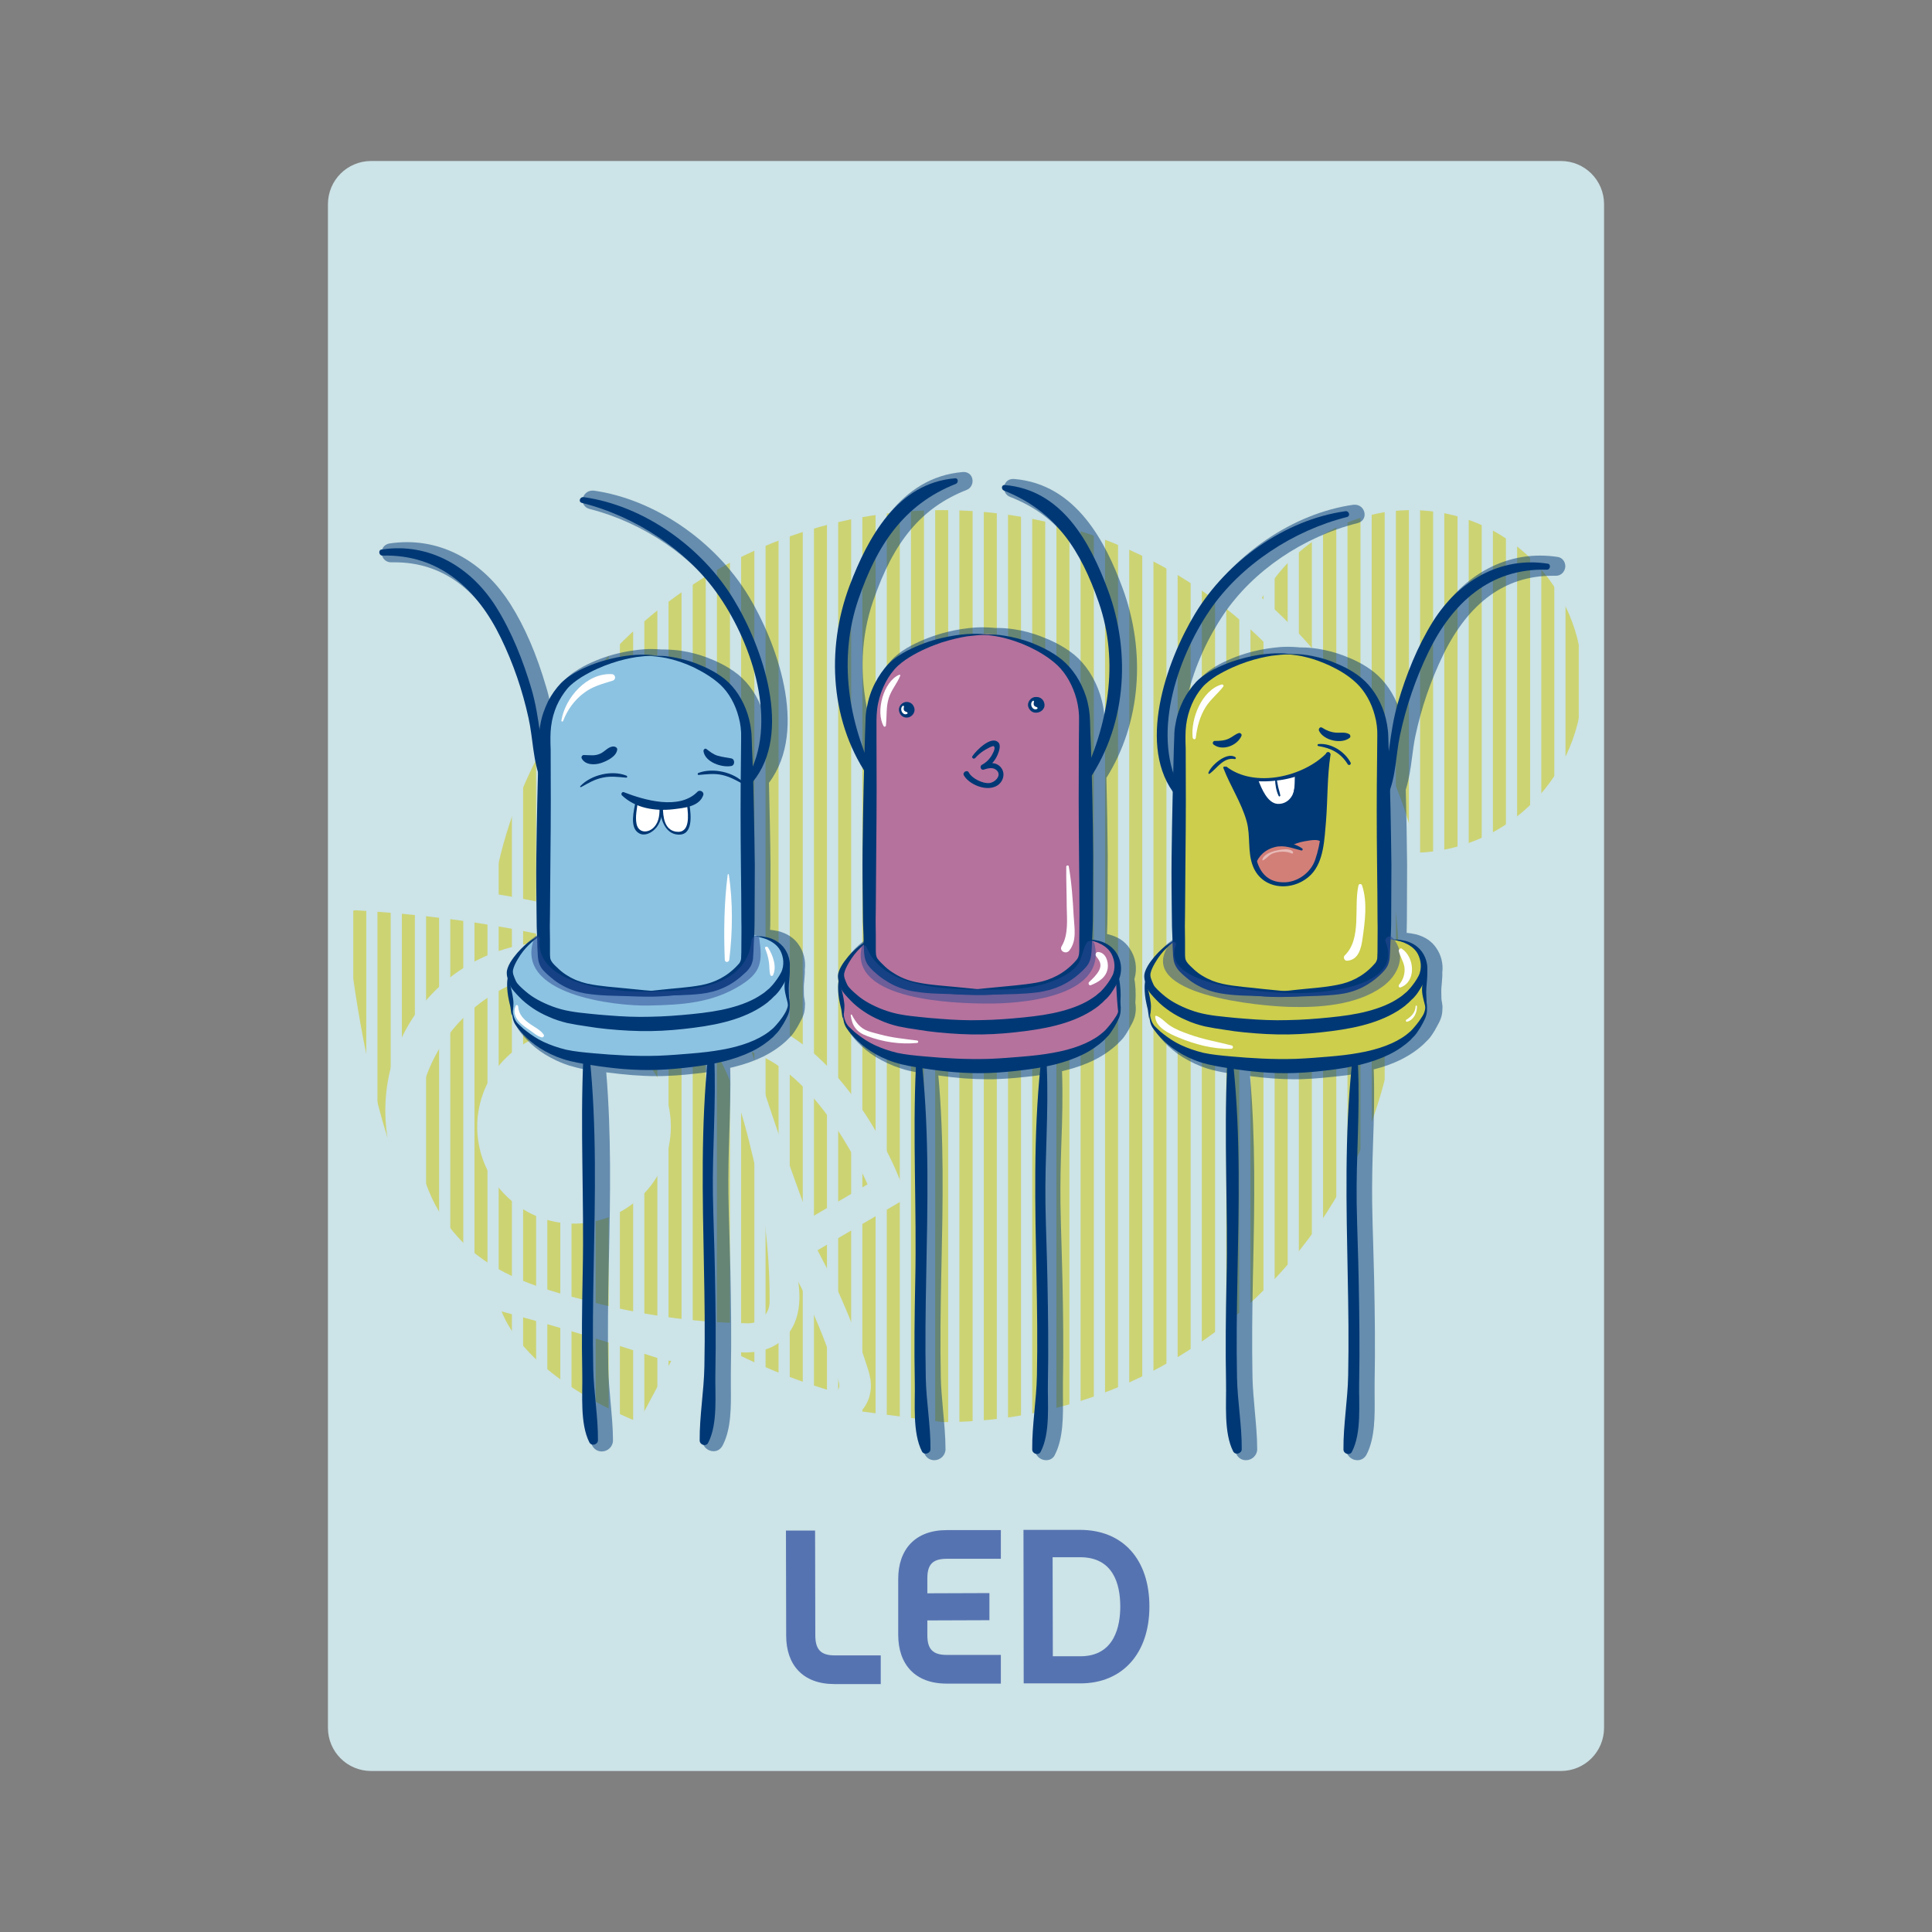 <svg:svg xmlns:svg="http://www.w3.org/2000/svg" height="862.2" style="enable-background:new 0 0 612 792;" version="1.1" viewBox="-124.45 -35.15 862.2 862.2" width="862.2" x="0px" y="0px" xml:space="preserve">
<svg:rect x="-124.45" y="-35.15" width="862.2" height="862.2" fill="#808080" stroke="none"/>
<svg:style type="text/css">
	.st0{fill:#CCE3E7;}
	.st1{opacity:0.75;}
	.st2{fill:#CCCE4C;}
	.st3{fill:none;stroke:#CCE3E7;stroke-width:5;stroke-miterlimit:10;}
	.st4{fill:#5673B1;}
	.st5{opacity:0.5;}
	.st6{fill:#003875;}
	.st7{fill:#FFFFFF;}
	.st8{fill:#8DC3E2;}
	.st9{fill:#D27F78;}
	.st10{fill:none;}
	.st11{fill:#B5729D;}
	.st12{opacity:0.52;fill:#2B4A95;}
	.st13{opacity:0.46;fill:#FFFFFF;}
</svg:style>
<svg:g id="Capa_1">
	<svg:g id="XMLID_135_">
		<svg:path class="st0" d="M572.1,755.2H41.2c-10.7,0-19.3-8.6-19.3-19.3V56c0-10.7,8.6-19.3,19.3-19.3h530.9    c10.7,0,19.3,8.6,19.3,19.3v679.9C591.4,746.6,582.8,755.2,572.1,755.2z" id="XMLID_61_" />
	</svg:g>
	<svg:g class="st1" id="XMLID_52_">
		<svg:path class="st2" d="M505.5,192.5c-28.7,0-53.7,15.8-66.8,39.2c33.8,29.3,58.5,68.8,69.2,113.7    c41.1-1.3,74-35,74-76.4C581.9,226.7,547.7,192.5,505.5,192.5z" id="XMLID_9293_" />
		<svg:path class="st2" d="M226.2,561.4c-5.5,6-14,8-23.9,6.6c17.9,9.2,34.8,14.8,43.9,17.5c1.4,0.4,2.6,0.2,3.3-0.5    c0.7-0.7,0.8-1.9,0.4-3.3c0-0.1,0-0.1,0-0.1c-2.9-9.4-8.7-26.5-18.1-44.7C233.3,546.9,231.6,555.6,226.2,561.4z" id="XMLID_9292_" />
		<svg:path class="st2" d="M82.5,418.9c-27.9,27.8-27.9,72.9,0,100.8c14.5,14.5,34.9,20.4,54.1,25.4    c23.8,6.4,48.2,10,72.8,10.3c5.3,0.1,9.6-4.2,9.6-9.6c0.1-21.2-2.4-42.5-7.1-63.1c-5.2-22.2-11.9-47.2-28.5-63.9    C155.5,391.1,110.3,391,82.5,418.9z M161.9,498.6c-17.1,16.7-44.5,16.4-61.1-0.7c-16.7-17.1-16.3-44.5,0.7-61.1    c17.1-16.7,44.4-16.5,61.2,0.7C179.4,454.7,178.9,482,161.9,498.6z" id="XMLID_9288_" />
		<svg:path class="st2" d="M160.5,599.5l14.6-27.3c-1.7-0.1-3.5-0.5-5.2-1l0,0c-33.5-10.9-54.8-16.8-70.5-21.1    C111.8,581.1,160.5,599.5,160.5,599.5" id="XMLID_9287_" />
		<svg:path class="st2" d="M234.8,503.9c0.6,1.7,1,3.4,1.2,5.1l26.7-15.6c0,0-20.3-47.9-51.7-59.1    C215.9,449.8,222.6,470.8,234.8,503.9L234.8,503.9z M234.8,503.9" id="XMLID_9253_" />
		<svg:path class="st2" d="M30.1,375.7c1.3,14.1,6.3,58.1,18.4,97c-3.7-22.6,2.9-46.7,20-64.5    c17.1-17.8,40.9-25.3,63.8-22.5c-39.4-10.6-83.6-13.8-97.7-14.6c-1.2-0.1-2.4,0.4-3.2,1.3C30.4,373.3,30,374.5,30.1,375.7" id="XMLID_9252_" />
		<svg:path class="st2" d="M296.3,599.5c112.4,0,203.6-91.1,203.6-203.5c0-112.4-91.1-203.5-203.6-203.5    c-101.4,0-185.4,74.1-200.9,171.1c13.2,2.1,27.1,4.9,40.6,8.5c0,0,41.4,20.8,57.4,36.7c2,2,3.8,4.1,5.5,6.2l16.9,6    c36.1,12.9,57.6,61.4,59.9,66.9l4.8,11.4l-40.1,23.5l4,7.7c10,19.5,16.2,37.8,19,47l0.5,2.3c1,5.5-0.4,10.9-4.1,14.9" id="XMLID_9251_" />
	</svg:g>
	<svg:g id="XMLID_79_">
		<svg:line class="st3" id="XMLID_2_" x1="582.6" x2="582.6" y1="137" y2="654.9" />
		<svg:line class="st3" id="XMLID_53_" x1="571.7" x2="571.7" y1="137" y2="654.9" />
		<svg:line class="st3" id="XMLID_51_" x1="560.9" x2="560.9" y1="137" y2="654.9" />
		<svg:line class="st3" id="XMLID_50_" x1="550.1" x2="550.1" y1="137" y2="654.9" />
		<svg:line class="st3" id="XMLID_49_" x1="539.3" x2="539.3" y1="137" y2="654.9" />
		<svg:line class="st3" id="XMLID_48_" x1="528.5" x2="528.5" y1="137" y2="654.9" />
		<svg:line class="st3" id="XMLID_47_" x1="517.6" x2="517.6" y1="137" y2="654.9" />
		<svg:line class="st3" id="XMLID_46_" x1="506.8" x2="506.8" y1="137" y2="654.9" />
		<svg:line class="st3" id="XMLID_45_" x1="496" x2="496" y1="137" y2="654.9" />
		<svg:line class="st3" id="XMLID_44_" x1="485.2" x2="485.2" y1="137" y2="654.9" />
		<svg:line class="st3" id="XMLID_43_" x1="474.4" x2="474.4" y1="137" y2="654.9" />
		<svg:line class="st3" id="XMLID_42_" x1="463.5" x2="463.5" y1="137" y2="654.9" />
		<svg:line class="st3" id="XMLID_41_" x1="452.7" x2="452.7" y1="137" y2="654.9" />
		<svg:line class="st3" id="XMLID_40_" x1="441.9" x2="441.9" y1="137" y2="654.9" />
		<svg:line class="st3" id="XMLID_39_" x1="431.1" x2="431.1" y1="137" y2="654.9" />
		<svg:line class="st3" id="XMLID_38_" x1="420.3" x2="420.3" y1="137" y2="654.9" />
		<svg:line class="st3" id="XMLID_37_" x1="409.4" x2="409.4" y1="137" y2="654.9" />
		<svg:line class="st3" id="XMLID_36_" x1="398.6" x2="398.6" y1="137" y2="654.9" />
		<svg:line class="st3" id="XMLID_35_" x1="387.8" x2="387.8" y1="137" y2="654.9" />
		<svg:line class="st3" id="XMLID_34_" x1="377" x2="377" y1="137" y2="654.9" />
		<svg:line class="st3" id="XMLID_33_" x1="366.2" x2="366.2" y1="137" y2="654.9" />
		<svg:line class="st3" id="XMLID_32_" x1="355.3" x2="355.3" y1="137" y2="654.9" />
		<svg:line class="st3" id="XMLID_31_" x1="344.5" x2="344.5" y1="137" y2="654.9" />
		<svg:line class="st3" id="XMLID_30_" x1="333.7" x2="333.7" y1="137" y2="654.9" />
		<svg:line class="st3" id="XMLID_29_" x1="322.9" x2="322.9" y1="137" y2="654.9" />
		<svg:line class="st3" id="XMLID_28_" x1="312.1" x2="312.1" y1="137" y2="654.9" />
		<svg:line class="st3" id="XMLID_27_" x1="301.2" x2="301.2" y1="137" y2="654.9" />
		<svg:line class="st3" id="XMLID_26_" x1="290.4" x2="290.4" y1="137" y2="654.9" />
		<svg:line class="st3" id="XMLID_25_" x1="279.6" x2="279.6" y1="137" y2="654.9" />
		<svg:line class="st3" id="XMLID_24_" x1="268.8" x2="268.8" y1="137" y2="654.9" />
		<svg:line class="st3" id="XMLID_23_" x1="257.9" x2="257.9" y1="137" y2="654.9" />
		<svg:line class="st3" id="XMLID_22_" x1="247.1" x2="247.1" y1="137" y2="654.9" />
		<svg:line class="st3" id="XMLID_21_" x1="236.3" x2="236.3" y1="137" y2="654.9" />
		<svg:line class="st3" id="XMLID_20_" x1="225.5" x2="225.5" y1="137" y2="654.9" />
		<svg:line class="st3" id="XMLID_19_" x1="214.7" x2="214.7" y1="137" y2="654.9" />
		<svg:line class="st3" id="XMLID_18_" x1="203.8" x2="203.8" y1="137" y2="654.9" />
		<svg:line class="st3" id="XMLID_17_" x1="193" x2="193" y1="137" y2="654.9" />
		<svg:line class="st3" id="XMLID_16_" x1="182.2" x2="182.2" y1="137" y2="654.9" />
		<svg:line class="st3" id="XMLID_15_" x1="171.4" x2="171.4" y1="137" y2="654.9" />
		<svg:line class="st3" id="XMLID_14_" x1="160.6" x2="160.6" y1="137" y2="654.9" />
		<svg:line class="st3" id="XMLID_13_" x1="149.7" x2="149.7" y1="137" y2="654.9" />
		<svg:line class="st3" id="XMLID_12_" x1="138.9" x2="138.9" y1="137" y2="654.9" />
		<svg:line class="st3" id="XMLID_11_" x1="128.1" x2="128.1" y1="137" y2="654.9" />
		<svg:line class="st3" id="XMLID_10_" x1="117.3" x2="117.3" y1="137" y2="654.9" />
		<svg:line class="st3" id="XMLID_9_" x1="106.5" x2="106.5" y1="137" y2="654.9" />
		<svg:line class="st3" id="XMLID_8_" x1="95.6" x2="95.6" y1="137" y2="654.9" />
		<svg:line class="st3" id="XMLID_7_" x1="84.8" x2="84.8" y1="137" y2="654.9" />
		<svg:line class="st3" id="XMLID_6_" x1="74" x2="74" y1="137" y2="654.9" />
		<svg:line class="st3" id="XMLID_5_" x1="63.2" x2="63.2" y1="137" y2="654.9" />
		<svg:line class="st3" id="XMLID_4_" x1="52.4" x2="52.4" y1="137" y2="654.9" />
		<svg:line class="st3" id="XMLID_3_" x1="41.5" x2="41.5" y1="137" y2="654.9" />
		<svg:line class="st3" id="XMLID_1_" x1="30.7" x2="30.7" y1="137" y2="654.9" />
	</svg:g>
</svg:g>
<svg:g id="Capa_2">
	<svg:g id="XMLID_54_">
		<svg:path class="st4" d="M226.4,694.8l-0.1-46.9l13,0l0.1,46.7c0,6.3,2.4,9,8.6,9l20.6,0l0,12.8l-20.7,0    C233.9,716.4,226.4,707.9,226.4,694.8z" id="XMLID_55_" />
		<svg:path class="st4" d="M289.4,675.9l27.7-0.1l0,12.1l-27.7,0.1l0,6.6c0,6.3,2.5,8.8,8.7,8.8l24.1,0l0,12.8l-24.2,0    c-14.1,0-21.6-8.6-21.6-21.8l0-24.9c0-13.1,7.5-21.8,21.6-21.8l24.2,0l0,12.8l-24.1,0c-6.2,0-8.7,2.4-8.7,8.7L289.4,675.9z" id="XMLID_57_" />
		<svg:path class="st4" d="M357.7,716.1l-25.3,0l-0.1-68.5l25.3,0c19,0,30.9,13.1,30.9,34.2    C388.5,702.8,376.4,716.1,357.7,716.1z M357.6,659.8l-12.3,0l0.1,44.2l12.3,0c15.5,0,17.8-13.9,17.8-22.2    C375.5,671.7,372.3,659.8,357.6,659.8z" id="XMLID_59_" />
	</svg:g>
	<svg:g class="st5" id="XMLID_143_">
		<svg:g id="XMLID_104_">
			<svg:g id="XMLID_109_">
				<svg:path class="st6" d="M342.4,616.5c-2.7,0-5-2.2-5-4.9c0-6,0.5-12,1.1-17.9c0.5-5,0.9-10.2,1-15.2      c0.3-15.2,0.1-30.3-0.2-44.3l-0.1-4.4c-0.6-28-1.1-56.9,1.5-85.3c-1.4,0.2-2.8,0.4-4.3,0.6c-4.5,0.5-9.8,1.1-15.5,1.3      c-1.4,0.1-3,0.1-4.5,0.1c-6.8,0-13.9-0.5-22.1-1.7c2.6,28.4,2,57.2,1.4,85.1l-0.1,4.3c-0.3,14.5-0.5,30-0.2,45.4      c0.1,4.8,0.6,9.8,1,14.6c0.5,5.7,1.1,11.6,1.1,17.4c0,2.7-2.3,4.9-5,4.9c-1.8,0-3.3-0.9-4.2-2.5c-3.8-7.3-3.7-17.2-3.5-25.8      c0-2.2,0.1-4.2,0-6.1c-0.3-15.4-0.1-31,0.2-45.6c0.3-13.7,0.1-27.7-0.1-41.2c-0.2-17-0.5-34.5,0.2-51.8c-2.5-0.5-5.2-1-7.7-1.9      c-3.8-1.2-7.4-2.9-11.1-5.1c-2.9-1.8-5.6-4-7.9-6.4c-1.1-1.1-1.9-2.2-2.7-3.1l-0.2-0.3c-0.7-0.9-1.5-2-2-3.3      c-0.4-0.9-0.6-1.9-0.8-2.9l-0.1-0.2l-0.1-0.4c0,0-0.2-1-0.4-2.7c-0.1-0.8-0.2-1.6-0.4-2.5l-0.2-0.9c-0.2-0.8-0.4-1.7-0.5-2.6      c-0.4-2.8-0.6-5.2-0.5-7c0-0.4,0.1-0.8,0.1-1.2c0,0,0,0,0,0c-0.1-0.6-0.3-1.4-0.3-2.4c0-0.9,0.1-1.7,0.4-2.6      c0.8-2.5,1.9-4.1,2.9-5.5l0.3-0.5c2-2.7,4.3-5.1,6.9-7c0.3-0.2,0.6-0.5,1-0.7l-0.1-1.9c-0.2-4.6-0.3-8.8-0.3-12.7l0-3.9      c-0.1-7.3-0.1-14.9,0-22.6c0.1-11,0.3-22.4,0.6-33.9c-14.7-24-17-55.4-6.2-84.1c7.6-20.2,21-47.4,49.5-49.7c0.1,0,0.2,0,0.4,0      c1.9,0,3.5,1.3,3.8,3.2c0.4,2-0.7,4.1-2.6,4.8c-20,7.9-32.5,22.7-41.7,49.6c-5.4,15.6-6.1,32.6-2.3,50.1c0.1-1,0.2-2.1,0.4-3.1      c0.7-4,2-7.9,3.8-11.6c1.8-3.5,4-6.6,6.6-9.4c2.8-2.8,5.8-4.7,8.6-6.2c5-2.6,10.3-4.6,15.9-6c4.3-1.1,8.6-1.7,12.5-2      c1.3-0.1,2.5-0.1,3.7-0.1c1.5,0,3,0.1,4.3,0.2l0.8,0.1c0.2,0,0.6,0,0.6,0l0.1,0l0.5,0c1.7,0,4.3,0.1,7.5,0.6      c4.1,0.6,8.1,1.7,12,3.2c4.1,1.6,9.5,3.9,14.7,8.1c5.2,4.3,9.2,10.5,11.6,17.8c1.2,3.8,1.9,7.7,2,11.7l0,0.4      c4.5-18.4,4-36.2-1.5-52.1c-9.2-26.5-21-40.5-40.7-48.2c-1.9-0.7-3-2.8-2.6-4.8c0.4-1.9,1.9-3.2,3.9-3.2c0.1,0,0.2,0,0.4,0      c28,2.2,41.1,28.7,48.4,48.4c10.8,28.9,8.2,60.7-7.1,85c0.3,12,0.5,23.8,0.6,35l-0.1,25.7c0,2.8-0.1,5.7-0.2,8.4      c0,0.2,0,0.4,0,0.6c0.3,0.1,0.9,0.2,0.9,0.2c4.1,1.1,7.1,3.1,9.1,6.1c2.8,4,3.6,9,2.2,13.8c0.3,1.6,0.4,3.1,0.5,4.6      c0.1,1.9,0.1,3.9-0.1,5.9c0.1,0.7,0.2,1.3,0.2,2c0.1,1.4-0.1,2.8-0.4,4.1c-0.4,1.5-1,2.8-1.7,4l-0.1,0.2      c-0.8,1.6-1.6,2.9-2.4,4.1c-0.5,0.7-1,1.5-1.8,2.3l-2,2c-2.9,2.7-6.3,5-10.3,7c-3.7,1.8-8.1,3.4-13,4.6      c-0.4,0.1-0.8,0.2-1.2,0.3c0.4,10.8,0.1,21.8-0.3,32.3c-0.3,8.7-0.5,17.7-0.4,26.6c0.1,6.5,0.3,13.2,0.5,19.6      c0.1,5,0.3,10,0.4,15c0.3,14.6,0.5,30.2,0.2,45.6c0,1.9,0,3.9,0,6.1c0.1,8.7,0.2,18.5-3.5,25.8      C345.7,615.6,344.2,616.5,342.4,616.5L342.4,616.5z" id="XMLID_110_" />
			</svg:g>
			<svg:g id="XMLID_107_">
				<svg:path class="st6" d="M481.3,616.5c-2.7,0-5-2.2-5-4.9c0-6,0.5-12,1.1-17.9c0.5-5,0.9-10.2,1-15.2      c0.3-15.2,0.1-30.3-0.2-44.3l-0.1-4.4c-0.6-28.1-1.1-57.1,1.5-85.6c-2.1,0.4-4.3,0.7-6.5,0.9c-4.5,0.5-9.8,1.1-15.5,1.3      c-1.4,0.1-2.9,0.1-4.4,0.1c-6.1,0-12.7-0.5-19.8-1.4c2.5,28.3,2,57,1.4,84.8l-0.1,4.3c-0.3,14.5-0.5,30-0.2,45.4      c0.1,4.8,0.6,9.8,1,14.6c0.5,5.7,1.1,11.6,1.1,17.4c0,2.7-2.3,4.9-5,4.9c-1.8,0-3.3-0.9-4.2-2.5c-3.8-7.3-3.7-17.2-3.5-25.8      c0-2.2,0.1-4.2,0-6.1c-0.3-15.4-0.1-31,0.2-45.6c0.3-13.7,0.1-27.7-0.1-41.2c-0.2-16.9-0.5-34.3,0.2-51.4      c-3.5-0.6-6.7-1.2-9.9-2.2c-3.8-1.2-7.4-2.9-11-5.1c-2.9-1.8-5.6-4-7.9-6.4c-1.1-1.1-1.9-2.2-2.7-3.1l-0.2-0.3      c-0.7-0.9-1.5-2-2-3.3c-0.4-1.1-0.7-2.2-0.8-3.4l0,0c0,0-0.2-1.1-0.4-2.7c-0.1-0.7-0.2-1.6-0.4-2.5l-0.2-0.9      c-0.2-0.8-0.4-1.7-0.5-2.6c-0.4-2.8-0.6-5.2-0.5-7c0-0.4,0.1-0.7,0.1-1.1c0-0.1,0-0.2-0.1-0.3c-0.1-0.6-0.3-1.4-0.3-2.4      c0-0.9,0.1-1.7,0.4-2.6c0.8-2.4,1.9-4.1,2.9-5.5l0.3-0.5c2-2.7,4.3-5.1,6.9-7c0.7-0.5,1.5-1.1,2.2-1.6      c-0.2-3.9-0.2-7.5-0.2-10.9l0-3.5c-0.1-7-0.1-14.3-0.1-21.7c0.1-9.2,0.3-18.7,0.5-28.4c-16.3-24.2-1.3-62.7,10.3-81.8      c15-24.8,42.1-43.2,69-47c0.2,0,0.4,0,0.6,0c2.2,0,4,1.6,4.3,3.8c0.3,2.1-1,3.9-3.1,4.4c-24.3,6.1-46.6,21.3-59.7,40.6      c-6.6,9.8-13.1,23-16.2,36.8c1.6-3.1,3.7-6,6.1-8.5c2.7-2.7,5.5-4.5,8.3-6c4.8-2.5,9.9-4.4,15.2-5.7c4.1-1,8.2-1.6,12-1.9      c1.2-0.1,2.3-0.1,3.4-0.1c1.5,0,3,0.1,4.3,0.2l1,0.1l0.4,0l0.4,0c1.6,0,4.1,0.1,7.1,0.6c3.9,0.6,7.7,1.6,11.4,3      c3.9,1.5,9.1,3.7,14,7.7c4.7,3.9,8.4,9.3,10.7,15.7c0.3-1.1,0.6-2.1,0.9-3.2c4.2-14.4,9.6-26.9,16-37.2      c11-17.5,27.8-27.6,46.1-27.6c2.6,0,5.3,0.2,7.9,0.6c2.1,0.3,3.5,2.2,3.4,4.4c-0.2,2.3-2,4-4.1,4l-0.1,0c-0.5,0-1.1,0-1.6,0      c-20.9,0-37.3,11.9-48.7,35.3c-5.6,11.5-9.8,23.8-12.5,36.6c-0.6,3-1,6.2-1.4,9.2c-0.6,4.7-1.3,9.6-2.8,14.4      c0.3,11.5,0.5,22.8,0.6,33.7l-0.1,24.4c0,2-0.1,4-0.1,5.8c0.1,0,0.3,0,0.4,0c1.1,0.1,2.3,0.3,3.6,0.6l0.1,0      c4.1,1.1,7.1,3.1,9.1,6.1c2.2,3.1,3.2,7.1,2.7,11c0.1,1.4-0.1,2.9-0.2,4.5c-0.1,0.8-0.1,1.5-0.2,2.3c-0.1,1.4,0,2.7,0,4      c0,0.6,0,1.1,0.1,1.6c0.2,0.9,0.3,1.9,0.4,2.8c0,1.4-0.1,2.8-0.4,4.1c-0.4,1.5-1,2.8-1.7,4l-0.1,0.2c-0.8,1.6-1.6,2.9-2.4,4.1      c-0.5,0.7-1,1.5-1.8,2.3l-2,2c-2.9,2.7-6.3,5-10.3,7c-3.5,1.7-7.5,3.2-12,4.3c0.4,11,0.1,22.1-0.3,32.9      c-0.3,8.7-0.5,17.7-0.4,26.6c0.1,6.5,0.3,13.2,0.5,19.7c0.1,5,0.3,10,0.4,15c0.3,14.6,0.5,30.2,0.2,45.6c0,1.9,0,3.9,0,6.1      c0.1,8.7,0.2,18.5-3.5,25.8C484.6,615.6,483.1,616.5,481.3,616.5z" id="XMLID_108_" />
			</svg:g>
			<svg:g id="XMLID_105_">
				<svg:path class="st6" d="M194,612.5c-2.7,0-5-2.2-5-4.9c0-6,0.5-12,1.1-17.9c0.5-5,0.9-10.2,1-15.2      c0.3-15.2,0.1-30.3-0.2-44.3l-0.1-4.2c-0.5-27.1-1.1-55.2,1.2-82.8c-1.1,0.2-2.3,0.3-3.4,0.5c-4.5,0.5-9.8,1.1-15.5,1.3      c-1.4,0.1-3,0.1-4.5,0.1c-6.9,0-14.2-0.6-22.5-1.7c2.3,27.6,1.8,55.6,1.2,82.7l-0.1,4.2c-0.3,14.4-0.5,29.9-0.2,45.4      c0.1,4.8,0.6,9.8,1,14.6c0.5,5.7,1.1,11.6,1.1,17.4c0,2.7-2.3,4.9-5,4.9c-1.8,0-3.3-0.9-4.2-2.5c-3.8-7.3-3.7-17.2-3.5-25.8      c0-2.2,0.1-4.2,0-6.1c-0.3-15.4-0.1-31,0.2-45.6c0.3-13.7,0.1-27.7-0.1-41.2c-0.2-16.2-0.4-32.9,0.1-49.3c-2.2-0.4-4.6-1-7-1.7      c-3.8-1.2-7.4-2.9-11-5.1c-2.9-1.8-5.6-4-7.9-6.4c-1.1-1.1-1.9-2.2-2.7-3.1l-0.2-0.3c-0.7-0.9-1.5-2-2-3.3      c-0.4-1.1-0.7-2.2-0.8-3.3l-0.2-0.5l0-0.7c-0.1-0.4-0.1-0.9-0.2-1.6c-0.1-0.7-0.2-1.6-0.4-2.5l-0.2-0.9      c-0.2-0.8-0.4-1.7-0.5-2.6c-0.4-2.8-0.6-5.2-0.5-7c0-0.4,0.1-0.7,0.1-1.1c0-0.1,0-0.2-0.1-0.3c-0.1-0.6-0.3-1.4-0.3-2.4      c0-0.9,0.1-1.7,0.4-2.6c0.8-2.5,1.9-4.1,2.9-5.5l0.3-0.5c2-2.7,4.3-5.1,6.9-7c0.7-0.6,1.5-1.1,2.3-1.6c0.2-0.3,0.5-0.6,0.8-0.9      c-0.1-3.1-0.2-5.8-0.2-8.3l0-3.4c-0.1-7-0.1-14.2-0.1-21.6c0.1-12.2,0.4-24.9,0.7-37.7c-1.4-4.6-2-9.4-2.6-14.1      c-0.4-3.4-0.9-6.8-1.6-10.1c-2.7-12.2-6.8-24-12.1-34.9c-11.3-23.4-27.7-35.3-48.7-35.3c-0.5,0-1.1,0-1.6,0l-0.1,0      c-2.2,0-4-1.7-4.1-4c-0.2-2.2,1.2-4,3.4-4.4c2.6-0.4,5.3-0.6,7.9-0.6c18.3,0,35,10.1,46.1,27.6c6.5,10.3,11.7,22.4,16,37.1      c0.7,2.2,1.2,4.4,1.7,6.6c0.2-0.4,0.4-0.7,0.5-1.1c1.7-3.3,3.8-6.3,6.3-8.9c2.6-2.7,5.5-4.4,8.2-5.9c4.8-2.5,9.8-4.4,15.1-5.7      c4.1-1,8.1-1.6,11.9-1.9c1.2-0.1,2.3-0.1,3.4-0.1c1.5,0,3,0.1,4.3,0.2l0.1,0l1.4,0c1.1,0,2.4,0.1,3.9,0.2      c1.2,0.1,2.4,0.2,3.6,0.4c3.9,0.6,7.7,1.6,11.4,3c3.9,1.5,9,3.7,14,7.7c5,4.1,8.8,10,11.1,16.9c0.2,0.5,0.3,1,0.4,1.4      c-0.6-18-8.4-37.3-18.2-51.6c-13.4-19.4-35.7-34.6-59.7-40.7c-2.1-0.5-3.4-2.3-3.1-4.4c0.3-2.2,2.1-3.8,4.3-3.8      c0.2,0,0.4,0,0.6,0c26.9,3.8,54,22.2,69.1,47c12,19.8,27.2,59.4,9.1,83.4c0.3,12.6,0.6,25.1,0.7,37l-0.1,24.3      c0,1.4,0,2.9-0.1,4.3c1.1,0.1,2.2,0.3,3.6,0.6l0.1,0c4.1,1.1,7.1,3.1,9.1,6.1c2.2,3.1,3.2,7.1,2.7,11c0.1,1.4-0.1,2.9-0.2,4.5      c-0.1,0.8-0.1,1.5-0.2,2.3c-0.1,1.4,0,2.7,0,4c0,0.6,0,1.1,0.1,1.6c0.2,0.9,0.3,1.9,0.4,2.8c0,1.4-0.1,2.8-0.4,4.1      c-0.4,1.5-1,2.8-1.7,4l-0.1,0.2c-0.8,1.6-1.6,2.9-2.4,4.1c-0.5,0.7-1,1.5-1.8,2.3l-2,2c-2.9,2.7-6.3,5-10.3,7      c-3.7,1.8-8.1,3.4-13,4.6c-0.6,0.1-1.1,0.3-1.7,0.4c0.3,9.9-0.1,19.9-0.4,29.6c-0.3,8.7-0.5,17.7-0.4,26.5      c0.1,6.5,0.3,13.2,0.5,19.6c0.1,5,0.3,10,0.4,15c0.3,14.6,0.5,30.2,0.2,45.6c0,1.9,0,3.9,0,6.1c0.1,8.7,0.2,18.5-3.5,25.8      C197.3,611.5,195.8,612.5,194,612.5C194,612.5,194,612.5,194,612.5z" id="XMLID_106_" />
			</svg:g>
		</svg:g>
	</svg:g>
	<svg:g id="XMLID_320_">
		<svg:polygon class="st7" id="XMLID_5666_" points="159,324.7 158.5,328.5 158.7,333.9 160.7,336.9 162.8,336.9 166,335.7 168.1,333.4     170.2,327.8 170.5,330.3 172.9,334.7 175.6,337.1 178.5,336.8 181.4,335.2 182.6,331.6 182.4,326.6 182,323.9   " />
		<svg:path class="st2" d="M401.7,389.9c0,0-0.6-84.6,0.4-85.3c0.9-0.6,2.9-26.5,2.9-26.5l10.8-11.3l14.3-7.4    c0,0,2.3-1.1,6.6-1.7c4-0.5,7.9-0.9,15.3-1c5.3-0.1,12.3,1.8,12.3,1.8l13,5.9l9.9,8l6.4,17.1v103.8l-7,8.2l-14.9,5.6l-16.6,1.3    l-26.5-0.3l-21.1-6.9l-6-7.9L401.7,389.9z" id="XMLID_5701_" />
		<svg:path class="st8" d="M118.6,389.4c0,0-0.5-83.9,0.4-84.5c0.9-0.6,2.8-26.3,2.8-26.3l10.6-11.2l14.1-7.3    c0,0,2.2-1.1,6.4-1.6c3.9-0.5,7.8-0.9,15-1c5.2-0.1,12.1,1.8,12.1,1.8l12.8,5.9l9.8,7.9L209,290v102.9l-6.8,8.1l-14.6,5.5    l-16.3,1.3l-26-0.3l-20.8-6.8l-5.9-7.8L118.6,389.4z" id="XMLID_1292_" />
		<svg:polygon class="st7" id="XMLID_5699_" points="159.8,321.8 159.2,327.1 159.3,333.7 161.2,336.7 163.4,336.7 166.6,335.5     168.7,333.2 170.8,327.6 171.1,330.1 173.3,334.7 176.6,336.7 179,336.6 181.9,335 183.1,331.4 182.9,326.4 182.5,323.7     170.9,324.3   " />
		<svg:path class="st7" d="M435,313.4c0,0,11.7-1.5,12.2-1.5c0.5,0,9.8-2,9.8-2l-5.6,14l-10,0.8L435,313.4z" id="XMLID_4866_" />
		<svg:polygon class="st9" id="XMLID_4867_" points="436.4,348.2 441.5,342.2 452,341.8 460.3,338.3 465.5,339.1 463.7,348.2     459.7,355.6 453.4,359 445.2,359.5 439.8,356.1 435.9,351.5   " />
		<svg:line class="st10" id="XMLID_1291_" x1="177.3" x2="177.2" y1="330.6" y2="330.6" />
		<svg:path class="st11" d="M263.1,387.1c0,0-0.6-88.1,0.4-88.7c1-0.7,3-27.6,3-27.6l11.2-11.8l14.9-7.7    c0,0,2.4-1.2,6.8-1.7c4.2-0.5,8.3-1.7,16-1.8c5.5-0.1,14.1,2.5,14.1,2.5l13.9,6.3l8.6,8.3l7.4,14.4l-0.7,111.4l-7.2,8.5L336,405    l-17.3,1.4l-27.5-0.4l-22-7.2l-6.2-8.2L263.1,387.1z" id="XMLID_319_" />
		<svg:path class="st11" d="M262.1,385.3l-5.3,4.6l-4.7,6.5l-1.2,4.7l-0.8,3.1l1.3,5.8l0.4,7l-0.1,2.4l2.9,5.9l12.9,8.6    l9.8,3.4l14.1,1.5h32.8c0,0,17.2-0.7,17.5-0.8c0.3-0.1,13-2.8,13-2.8l15.8-9.9l2.8-4.7l2.2-4.9l-0.4-6.2l-0.4-9.5l-1-8.6l-2.7-3.6    l-4.1-2.5l-4.7-1.1l-4.4,11.9l-18.7,9.8l-21.5,1.6l-30-1.1l-21.3-10.5l-3.1-7.9L262.1,385.3z" id="XMLID_318_" />
		<svg:path class="st2" d="M401.5,383.4l-8,6.5l-4.7,6.5l-1.2,4.7l-0.8,3.1l1.3,5.8l0.4,7l-0.1,2.4l2.9,5.9l12.9,8.6    l9.8,3.4l14,1.5h32.7c0,0,17.1-0.7,17.5-0.8c0.3-0.1,12.9-2.8,12.9-2.8l15.7-9.9l2.8-4.7l2.2-4.9l-0.4-6.2l-0.4-9.4l-1-8.6    l-2.7-3.5l-4.1-2.5l-9.6-2.1l0.6,12.8l-18.7,9.7l-21.4,1.6l-29.9-1.1l-21.3-10.5l-1.4-8.6V383.4z" id="XMLID_317_" />
		<svg:path class="st8" d="M116.2,382.7l-7.3,5.3l-4.7,6.5l-1.2,4.7l-0.8,3.1l1.3,5.8l0.4,7l-0.1,2.4l2.9,5.9l12.9,8.6    l9.8,3.4l14,1.5h32.7c0,0,17.1-0.7,17.5-0.8c0.3-0.1,12.9-2.8,12.9-2.8l15.7-9.9l2.8-4.7l2.2-4.9l-0.4-6.2l-0.4-9.4l-1-8.6    l-2.7-3.5l-4.1-2.5l-9.6-2.1l0.6,12.8l-17.3,11.5l-22.7,2.4l-33.4-1.8L118.3,394l-1.4-8.6L116.2,382.7z" id="XMLID_1300_" />
		<svg:path class="st6" d="M134.9,316.1c3.1-1.7,6-3.5,9.6-4.2c3.6-0.8,6.9-0.3,10.5,0c0.6,0,0.6-0.7,0.1-0.9    c-6.4-2.6-15.8-0.4-20.6,4.7C134.3,315.9,134.6,316.3,134.9,316.1L134.9,316.1z" id="XMLID_5712_" />
		<svg:path class="st6" d="M207.8,314.5c-4.7-5.1-14.1-7.2-20.6-4.7c-0.4,0.2-0.4,0.9,0.1,0.9c3.6-0.3,6.9-0.8,10.5,0    c3.6,0.8,6.5,2.5,9.6,4.2C207.7,315.2,208,314.8,207.8,314.5L207.8,314.5z" id="XMLID_5711_" />
		<svg:path class="st6" d="M135.9,436.6c-1.5,31.8,0.4,64-0.3,95.9c-0.3,15.1-0.5,30.3-0.2,45.4    c0.2,9.2-1.1,22.3,3.2,30.7c1,1.8,3.8,0.9,3.8-1c0.1-10.5-1.9-21.3-2.1-31.9c-0.3-15.2-0.1-30.3,0.2-45.5    c0.6-31.2,1.4-62.5-1.8-93.7C138.5,434.8,136,434.7,135.9,436.6L135.9,436.6z" id="XMLID_5710_" />
		<svg:path class="st6" d="M191.5,436.6c-3.2,31.1-2.4,62.4-1.8,93.7c0.3,14.8,0.5,29.6,0.2,44.4    c-0.2,11-2.2,22.1-2.1,33c0,2,2.9,2.9,3.8,1c4.4-8.5,3-21.5,3.2-30.7c0.3-15.1,0.1-30.3-0.2-45.4c-0.2-11.6-0.7-23.1-0.9-34.7    c-0.3-20.4,1.5-40.8,0.6-61.2C194.3,434.7,191.7,434.8,191.5,436.6L191.5,436.6z" id="XMLID_5709_" />
		<svg:path class="st6" d="M266.3,312c-12.2-24.9-16.8-53.2-7.6-79.9c8-23.3,19.8-42,43.4-51.3    c1.2-0.5,1.2-2.6-0.3-2.5c-25.7,2.1-38.9,26.3-47.1,47.9c-10.7,28.5-8.7,61.9,9.5,87C265.1,314.5,266.9,313.4,266.3,312L266.3,312    z" id="XMLID_5708_" />
		<svg:path class="st6" d="M359.9,315.2c18.3-25.1,20.7-58.6,10-87.3c-8-21.4-20.6-44.5-46-46.6    c-1.5-0.1-1.6,2-0.3,2.5c23.3,9.2,34.3,26.9,42.3,49.9c9.3,26.8,4.1,55.2-8.1,80.2C357.2,315.4,359,316.4,359.9,315.2L359.9,315.2    z" id="XMLID_5707_" />
		<svg:path class="st6" d="M160.2,323.1c0-0.1,0-0.2,0-0.3c0.1-0.6-0.9-0.9-1-0.3c-0.7,3.9-2.9,11.7,1.5,14.2    c2.4,1.4,5.2,0,7-1.7c2.7-2.6,3.5-6.5,3.4-10.1c0-0.8-1.2-0.8-1.2,0c0,3.1-0.1,6.4-2.3,8.9c-2.6,3-7.2,3-8-1.4    c-0.6-3.1,0.2-6.6,0.6-9.7c-0.3-0.1-0.7-0.2-1-0.3c0,0.1,0,0.2,0,0.3C159.2,323.4,160.1,323.7,160.2,323.1L160.2,323.1z" id="XMLID_5706_" />
		<svg:path class="st6" d="M182.2,324.5c0.5,3.9,1.5,12.5-5,11.5c-5.2-0.8-5.8-6.8-5.8-11c0-0.8-1.2-0.8-1.2,0    c-0.2,4.8,2,11.9,7.8,12.3c7,0.6,5.9-8.8,5.3-13C183.1,323.8,182.1,323.9,182.2,324.5L182.2,324.5z" id="XMLID_5705_" />
		<svg:path class="st6" d="M475.3,405.6c0,0-0.8,0.3-2.4,0.8c-1.6,0.5-3.9,1.2-7.1,1.8c-3.1,0.6-7,1.1-11.5,1.3    c-4.5,0.3-9.6,0.1-15.3-0.1c-5.7-0.2-11.8-0.1-18.6-1.2c-3.4-0.6-7-1.7-10.4-3.6c-1.7-0.9-3.3-2-4.8-3.3c-0.8-0.6-1.5-1.3-2.2-1.9    c-0.7-0.7-1.5-1.4-2.2-2.5c-0.7-1-1.3-2.4-1.5-3.6c-0.2-1.2-0.3-2.3-0.3-3.2c-0.1-1.9-0.2-3.8-0.2-5.8c-0.2-3.9-0.3-7.9-0.3-11.9    c-0.1-8.1-0.2-16.5-0.1-25.1c0.2-17.2,0.6-33.5,1-48.4c0.1-1.9,0.1-3.7,0.2-5.5c0-1.9,0.2-3.9,0.6-5.7c0.6-3.7,1.9-7.2,3.4-10.3    c1.6-3.1,3.6-5.9,5.8-8.3c2.4-2.4,5-4,7.6-5.4c5.2-2.7,10.1-4.3,14.5-5.4c4.4-1.1,8.3-1.6,11.4-1.8c3.2-0.2,5.6-0.1,7.3,0.1    c1.7,0.2,2.5,0.3,2.5,0.3s-0.9,0-2.5,0c-1.7,0-4.1,0.2-7.2,0.6c-3.1,0.5-6.8,1.3-11,2.7c-4.2,1.4-8.8,3.4-13.5,6.2    c-2.3,1.5-4.6,3.1-6.4,5.2c-1.9,2.2-3.5,4.8-4.7,7.6c-1.2,2.8-2.1,6-2.5,9.2c-0.2,1.6-0.3,3.3-0.3,5c0,1.8,0,3.6,0.1,5.5    c0.1,14.9,0.1,31.2-0.1,48.4c-0.1,8.6-0.1,16.9-0.2,25c-0.1,4-0.1,8,0,11.9c0,1.9,0,3.9,0,5.8c0,0.9,0,1.7,0.1,2.4    c0.1,0.7,0.3,1.1,0.6,1.6c0.6,1,2.1,2.4,3.3,3.5c1.2,1.1,2.5,2.1,3.9,2.9c2.8,1.7,5.7,2.8,8.8,3.5c6.1,1.3,12.5,1.6,18,2.3    c5.6,0.5,10.6,1.2,15.1,1.2c4.4,0.1,8.3,0,11.4-0.3c3.1-0.3,5.5-0.8,7.1-1.1C474.5,405.8,475.3,405.6,475.3,405.6z" id="XMLID_5704_" />
		<svg:path class="st6" d="M419.8,405.6c0,0,0.8,0.2,2.4,0.6c1.6,0.3,3.9,0.8,6.9,1.1c3,0.3,6.7,0.5,11,0.4    c2.2-0.1,4.4-0.1,6.9-0.4c2.4-0.2,5-0.5,7.7-0.8c5.4-0.6,11.5-0.9,17.5-2.1c6.1-1.1,11.8-3.9,16.4-9c0.6-0.6,1-1.1,1.2-1.6    c0.2-0.5,0.4-0.9,0.4-1.7c0.1-1.4,0.1-3.5,0.1-5.3c0-3.8,0.1-7.6,0-11.5c0-7.8-0.1-16-0.2-24.3c-0.2-16.7-0.2-32.6,0-47    c0-3.6,0.1-7.1,0.1-10.6c0.1-3.2-0.3-6.3-1.1-9.2c-1.5-5.8-4.5-11-8.2-14.5c-3.8-3.6-8.1-6-11.9-7.8c-3.9-1.8-7.4-3-10.3-3.7    c-2.9-0.8-5.3-1-6.9-1.2c-1.6-0.1-2.4-0.2-2.4-0.2s0.8,0,2.5-0.1c1.6,0,4,0,7.1,0.5c3,0.5,6.8,1.3,10.9,2.9    c4.1,1.6,8.8,3.7,13.2,7.3c4.5,3.7,8.1,9.2,10.2,15.6c1,3.2,1.7,6.8,1.8,10.4c0.1,3.4,0.2,6.9,0.4,10.5c0.5,14.4,0.8,30.3,1,47    c0,8.4-0.1,16.5-0.1,24.4c0,3.9-0.2,7.8-0.4,11.6c-0.1,1.9-0.1,3.6-0.3,5.9c-0.2,1.1-0.5,2.4-1.2,3.6c-0.7,1.1-1.5,2-2.2,2.7    c-2.7,2.7-5.9,5-9.2,6.6c-3.3,1.6-6.9,2.5-10.2,2.9c-6.6,0.8-12.5,0.7-18.1,1c-2.7,0.1-5.4,0.1-7.8,0.2c-2.5,0-4.8-0.1-7-0.2    c-4.4-0.3-8.1-0.8-11.1-1.4c-3-0.6-5.3-1.3-6.8-1.8C420.6,405.9,419.8,405.6,419.8,405.6z" id="XMLID_5703_" />
		<svg:path class="st6" d="M423.2,440.6c-1.5,31.8,0.4,64-0.3,95.9c-0.3,15.1-0.5,30.3-0.2,45.4    c0.2,9.2-1.1,22.3,3.2,30.7c1,1.8,3.8,0.9,3.8-1c0.1-10.5-1.9-21.3-2.1-31.9c-0.3-15.2-0.1-30.3,0.2-45.5    c0.6-31.2,1.4-62.5-1.8-93.7C425.9,438.8,423.3,438.7,423.2,440.6L423.2,440.6z" id="XMLID_5702_" />
		<svg:path class="st6" d="M478.8,440.6c-3.2,31.1-2.4,62.4-1.8,93.7c0.3,14.8,0.5,29.6,0.2,44.4    c-0.2,11-2.2,22.1-2.1,33c0,2,2.9,2.9,3.8,1c4.4-8.5,3-21.5,3.2-30.7c0.3-15.1,0.1-30.3-0.2-45.4c-0.2-11.6-0.7-23.1-0.9-34.7    c-0.3-20.4,1.5-40.8,0.6-61.2C481.6,438.7,479,438.8,478.8,440.6L478.8,440.6z" id="XMLID_5700_" />
		<svg:path class="st6" d="M358.4,384.1c0,0,0.7,0,1.9,0c0.6,0,1.4,0,2.4,0.1c0.9,0,2,0.3,3.2,0.5    c2.3,0.6,5.4,1.9,7.6,5c2.1,3,3.3,7.5,1.4,12.3c-1,2.1-2.1,4.1-3.5,6.1c-0.4,0.5-0.7,1-1.2,1.5c-0.4,0.5-0.9,1-1.4,1.4    c-0.5,0.5-0.9,0.9-1.4,1.4c-0.5,0.4-1,0.8-1.5,1.3c-4.2,3.3-9.4,5.8-15,7.6c-5.6,1.8-11.6,2.9-17.8,3.7    c-6.2,0.8-12.6,1.4-19.3,1.5c-6.7,0.1-13.2-0.3-19.4-0.9c-3.1-0.3-6.1-0.7-9.1-1.2c-2.9-0.4-5.9-0.9-8.8-1.5    c-2.9-0.7-5.7-1.6-8.3-2.8c-2.6-1.1-5-2.4-7.2-3.9c-2.2-1.5-4.2-3.1-5.9-4.9c-0.9-0.9-1.7-1.8-2.4-2.6c-0.4-0.5-0.7-0.8-1.1-1.4    c-0.4-0.7-0.7-1.2-0.9-1.8c-0.4-1.1-0.7-2.1-1-3.2c-0.1-0.5-0.2-1.1-0.2-1.8c0-0.6,0.1-1.2,0.3-1.8c0.7-2.2,1.8-3.7,2.8-5.1    c2.1-2.8,4.3-4.9,6.2-6.4c1.9-1.5,3.6-2.4,4.7-3c1.1-0.6,1.8-0.8,1.8-0.8s-0.6,0.3-1.6,1c-1,0.7-2.5,1.8-4.2,3.5    c-1.7,1.6-3.6,3.9-5.2,6.7c-0.8,1.4-1.7,3.1-2,4.6c-0.1,0.8-0.1,1.3,0.2,2.3c0.3,0.9,0.7,1.8,1.1,2.7c0.2,0.4,0.5,0.9,0.7,1.1    c0.3,0.4,0.7,0.7,1,1.1c0.8,0.8,1.6,1.5,2.4,2.2c1.7,1.5,3.6,2.8,5.6,3.9c4.2,2.3,9.1,4.2,14.3,5.1c2.6,0.5,5.5,0.8,8.4,1.1    c2.9,0.3,5.9,0.6,8.9,0.8c6.1,0.5,12.3,0.8,18.7,0.6c6.4-0.1,12.7-0.6,18.7-1.2c6-0.6,11.8-1.4,17-2.8c5.3-1.4,10.1-3.3,14-6    c0.5-0.3,1-0.7,1.4-1c0.4-0.4,0.9-0.7,1.3-1.1c0.5-0.4,0.9-0.7,1.2-1.1c0.4-0.4,0.7-0.8,1.1-1.2c1.4-1.7,2.7-3.5,3.6-5.3    c0.8-1.5,1.1-3.4,1-5.1c-0.1-1.7-0.6-3.3-1.3-4.7c-1.5-2.8-4.1-4.2-6.2-5.1c-1.1-0.4-2.1-0.7-3-0.9c-0.9-0.2-1.7-0.4-2.3-0.4    C359.1,384.2,358.4,384.1,358.4,384.1z" id="XMLID_5698_" />
		<svg:path class="st6" d="M251.6,419.4c0,0-0.2-1-0.4-2.6c-0.1-0.8-0.2-1.7-0.5-2.7c-0.2-1-0.5-2.1-0.7-3.4    c-0.4-2.5-0.5-4.7-0.4-6.4c0.1-1.7,0.5-2.6,0.5-2.6s0.1,1,0.5,2.6c0.3,1.5,1,3.7,1.4,6.1c0.2,1.2,0.4,2.4,0.4,3.5    c0,1.1-0.1,2.1-0.2,2.9C251.9,418.4,251.6,419.4,251.6,419.4z" id="XMLID_5697_" />
		<svg:path class="st6" d="M374.7,417.8c0,0-0.6-5-0.9-11.1c-0.3-6.1-0.3-11.1-0.3-11.1s0.4,1.2,0.9,3.2    c0.5,2,1,4.8,1.2,7.9c0.2,3.1-0.1,5.9-0.3,8C375,416.5,374.7,417.8,374.7,417.8z" id="XMLID_5696_" />
		<svg:path class="st6" d="M284.3,440.6c-1.5,31.8,0.4,64-0.3,95.9c-0.3,15.1-0.5,30.3-0.2,45.4    c0.2,9.2-1.1,22.3,3.2,30.7c1,1.8,3.8,0.9,3.8-1c0.1-10.5-1.9-21.3-2.1-31.9c-0.3-15.2-0.1-30.3,0.2-45.5    c0.6-31.2,1.4-62.5-1.8-93.7C286.9,438.8,284.4,438.7,284.3,440.6L284.3,440.6z" id="XMLID_5695_" />
		<svg:path class="st6" d="M339.9,440.6c-3.2,31.1-2.4,62.4-1.8,93.7c0.3,14.8,0.5,29.6,0.2,44.4    c-0.2,11-2.2,22.1-2.1,33c0,2,2.9,2.9,3.8,1c4.4-8.5,3-21.5,3.2-30.7c0.3-15.1,0.1-30.3-0.2-45.4c-0.2-11.6-0.7-23.1-0.9-34.7    c-0.3-20.4,1.5-40.8,0.6-61.2C342.7,438.7,340.1,438.8,339.9,440.6L339.9,440.6z" id="XMLID_5694_" />
		<svg:path class="st6" d="M415.3,310.2c3.4-2.5,6.3-7.5,11.2-6.6c0.5,0.1,0.8-0.5,0.4-0.8c-3.7-2.7-11,3.6-12.1,7    C414.7,310,415.1,310.3,415.3,310.2L415.3,310.2z" id="XMLID_5693_" />
		<svg:path class="st6" d="M463.9,297.8c5.7,0.9,10,3.1,13.1,8.1c0.5,0.8,1.7,0.1,1.3-0.7c-2.6-4.9-8.6-8.8-14.3-8.3    C463.5,296.9,463.3,297.7,463.9,297.8L463.9,297.8z" id="XMLID_5692_" />
		<svg:path class="st6" d="M422.2,308c6,6.1,16.7,6.1,24.6,5c8.5-1.2,16.2-4.8,22.2-10.9c0.8-0.8-0.5-2.2-1.3-1.3    c-10.3,10.7-32.2,15.9-44.8,6.2C422.4,306.7,421.8,307.5,422.2,308L422.2,308z" id="XMLID_5691_" />
		<svg:path class="st6" d="M421.5,307.6c3.1,8.1,8.1,15.5,10.4,23.8c1.8,6.5,0.3,13.7,2.8,20c4.3,11,18.4,11.5,26,3.7    c5.7-5.9,5.9-15.9,6.6-23.6c0.8-9.8,0.5-19.9,2-29.7c0.2-1.3-1.8-1.8-2-0.5c-2.4,15.4,0.3,32.2-4.8,47.2    c-2,5.9-8.1,10.3-14.4,10.1c-10-0.2-12.4-9.1-12.9-17.4c-0.7-12.4-6.3-23.5-12.8-34C422.2,306.7,421.3,307,421.5,307.6    L421.5,307.6z" id="XMLID_5690_" />
		<svg:path class="st6" d="M417.1,297.1c3.9,3.1,10.7,0.5,12.5-3.9c0.3-0.7-0.6-1.4-1.2-1.2c-1.6,0.5-2.8,1.7-4.3,2.4    c-2,1-4.1,1.1-6.3,1.1C417,295.4,416.4,296.5,417.1,297.1L417.1,297.1z" id="XMLID_5689_" />
		<svg:path class="st6" d="M464.2,291c2.1,4.3,10,6.1,13.7,3.1c0.5-0.4,0.3-1.3-0.2-1.6c-1.9-1.1-4-0.5-6.1-0.7    c-2.2-0.2-4.2-1-6-2.2C464.7,289,463.8,290.1,464.2,291L464.2,291z" id="XMLID_5688_" />
		<svg:path class="st6" d="M402.9,318.3c-14-24.3-2.3-59.2,12.4-80.9c13.9-20.5,37.5-35.8,61.3-41.8    c1.8-0.4,1-2.9-0.7-2.6c-27,3.8-52.9,22.4-67,45.7c-12.9,21.3-26.4,59.7-8.4,81.5C401.7,321.5,403.8,319.8,402.9,318.3    L402.9,318.3z" id="XMLID_5687_" />
		<svg:path class="st6" d="M494.9,319.8c3.7-8.4,3.5-17.7,5.4-26.7c2.7-12.8,7-25.4,12.7-37.2    c10.5-21.7,27.4-37.6,52.9-36.8c1.5,0,1.9-2.4,0.4-2.7c-21.3-3.3-39.9,7.8-51.2,25.7c-7,11.2-12,23.8-15.7,36.4    c-3.9,13.3-4,26.8-7.2,40.2C491.8,320.2,494.2,321.4,494.9,319.8L494.9,319.8z" id="XMLID_5686_" />
		<svg:path class="st6" d="M435.9,350.6c1.3-3.9,4.5-6.7,8.5-7.7c4.2-1.1,7.9,0.5,11.9,1.5c0.6,0.1,0.8-0.6,0.4-0.9    c-7.3-5.2-19.3-2.2-21.5,6.9C435.1,350.8,435.8,351,435.9,350.6L435.9,350.6z" id="XMLID_5685_" />
		<svg:path class="st6" d="M451,342.6c2.2-1.1,4.3-1.9,6.7-2.3c1.6-0.2,6.4-1.4,7.3,0.4c0.3,0.7,1.5,0.2,1.2-0.5    c-1-2.5-3.7-1.8-6-1.5c-3.6,0.4-6.5,1.2-9.7,3.1C450,342.2,450.5,342.9,451,342.6L451,342.6z" id="XMLID_5684_" />
		<svg:path class="st6" d="M435.9,313.2c0.9,4.2,5.1,12.9,10.6,12c2.1-0.3,5.7-1.9,7-3.7c1.8-2.6,1-7.7,1.2-10.6    c0-0.8-1.3-0.8-1.3,0c-0.1,2.1,0,4.2-0.3,6.3c-0.6,3.7-3.5,6.6-7.4,6.4c-4.5-0.3-7.2-6.9-8.6-10.6    C436.7,312.3,435.7,312.5,435.9,313.2L435.9,313.2z" id="XMLID_5683_" />
		<svg:path class="st6" d="M135.2,303.4c1.6,2.9,5.7,2.9,8.5,2c2.7-0.9,6.9-2.9,7.3-6c0.1-0.8-0.7-1.3-1.4-1.4    c-2.3-0.2-3.9,2-5.8,3c-2.7,1.4-4.9,0.8-7.7,0.8C135.3,301.8,134.8,302.7,135.2,303.4L135.2,303.4z" id="XMLID_5682_" />
		<svg:path class="st6" d="M189.5,300.1c0.7,4.9,8.2,7.4,12.4,6.6c1.7-0.3,1.7-3.1,0-3.4c-2-0.4-4.1-0.6-6.1-1.2    c-2-0.6-3.4-1.8-5-3C190.1,298.6,189.4,299.5,189.5,300.1L189.5,300.1z" id="XMLID_5681_" />
		<svg:path class="st6" d="M191.3,405.6c0,0-0.8,0.3-2.4,0.8c-1.6,0.5-3.9,1.2-7,1.8c-3.1,0.6-6.9,1.1-11.4,1.3    c-4.5,0.3-9.6,0.1-15.2-0.1c-5.7-0.2-11.7-0.1-18.5-1.2c-3.4-0.6-7-1.7-10.3-3.6c-1.7-0.9-3.3-2-4.8-3.3c-0.8-0.6-1.5-1.3-2.2-1.9    c-0.7-0.7-1.5-1.4-2.2-2.4c-0.7-1-1.3-2.4-1.5-3.6c-0.2-1.2-0.3-2.3-0.3-3.2c-0.1-1.9-0.2-3.8-0.2-5.8c-0.2-3.9-0.3-7.8-0.3-11.9    c-0.1-8.1-0.2-16.4-0.1-25c0.2-17.1,0.6-33.3,1-48.1c0.1-1.8,0.1-3.7,0.2-5.5c0-1.9,0.2-3.8,0.6-5.7c0.6-3.7,1.9-7.1,3.4-10.3    c1.6-3.1,3.6-5.9,5.8-8.2c2.4-2.4,5-4,7.6-5.4c5.1-2.7,10-4.3,14.4-5.4c4.4-1.1,8.2-1.6,11.4-1.8c3.2-0.2,5.6-0.1,7.2,0.1    c1.6,0.2,2.5,0.3,2.5,0.3s-0.9,0-2.5,0c-1.6,0-4.1,0.2-7.1,0.6c-3.1,0.5-6.8,1.3-10.9,2.7c-4.2,1.4-8.8,3.4-13.4,6.2    c-2.3,1.5-4.6,3.1-6.4,5.2c-1.8,2.2-3.4,4.7-4.7,7.6c-1.2,2.8-2.1,5.9-2.5,9.2c-0.2,1.6-0.3,3.3-0.3,4.9c0,1.8,0,3.6,0.1,5.5    c0.1,14.8,0.1,31.1-0.1,48.1c-0.1,8.5-0.1,16.8-0.2,24.9c-0.1,4-0.1,8,0,11.8c0,1.9,0,3.8,0,5.7c0,0.9,0,1.7,0.1,2.4    c0.1,0.7,0.3,1.1,0.6,1.6c0.6,1,2.1,2.4,3.3,3.5c1.2,1.1,2.5,2.1,3.9,2.9c2.7,1.7,5.7,2.8,8.7,3.5c6.1,1.3,12.4,1.6,17.9,2.2    c5.5,0.5,10.6,1.2,15,1.2c4.4,0.1,8.2,0,11.3-0.3c3.1-0.3,5.5-0.8,7.1-1.1C190.5,405.8,191.3,405.6,191.3,405.6z" id="XMLID_5680_" />
		<svg:path class="st6" d="M136.1,405.6c0,0,0.8,0.2,2.4,0.6c1.6,0.3,3.9,0.8,6.9,1.1c3,0.3,6.7,0.5,11,0.4    c2.1-0.1,4.4-0.1,6.9-0.4c2.4-0.2,5-0.5,7.7-0.8c5.3-0.6,11.4-0.9,17.4-2c6-1.1,11.7-3.9,16.3-8.9c0.6-0.6,1-1.1,1.2-1.6    c0.2-0.5,0.4-0.9,0.4-1.7c0.1-1.4,0.1-3.4,0.1-5.3c0-3.7,0.1-7.6,0-11.5c0-7.8-0.1-15.9-0.2-24.1c-0.2-16.6-0.2-32.4,0-46.8    c0-3.6,0.1-7.1,0.1-10.5c0.1-3.2-0.3-6.3-1.1-9.2c-1.5-5.8-4.4-10.9-8.1-14.4c-3.8-3.5-8.1-5.9-11.9-7.8c-3.8-1.8-7.4-3-10.3-3.7    c-2.9-0.8-5.3-1-6.8-1.2c-1.6-0.1-2.4-0.2-2.4-0.2s0.8,0,2.4-0.1c1.6,0,4,0,7,0.5c3,0.5,6.7,1.3,10.8,2.8    c4.1,1.6,8.7,3.6,13.2,7.2c4.5,3.7,8,9.1,10.1,15.5c1,3.2,1.7,6.7,1.8,10.4c0.1,3.4,0.2,6.9,0.4,10.5c0.5,14.4,0.8,30.1,1,46.7    c0,8.3-0.1,16.4-0.1,24.3c0,3.9-0.2,7.8-0.4,11.5c-0.1,1.9-0.1,3.6-0.3,5.9c-0.2,1.1-0.5,2.4-1.2,3.5c-0.7,1.1-1.5,2-2.2,2.6    c-2.7,2.6-5.9,5-9.2,6.5c-3.3,1.6-6.9,2.5-10.1,2.9c-6.6,0.8-12.5,0.7-18,0.9c-2.7,0.1-5.3,0.1-7.8,0.2c-2.5,0-4.8-0.1-7-0.2    c-4.4-0.3-8.1-0.8-11.1-1.4c-3-0.6-5.3-1.3-6.8-1.8C136.9,405.9,136.1,405.6,136.1,405.6z" id="XMLID_5679_" />
		<svg:path class="st6" d="M341.1,404.5c0,0-0.9,0.3-2.5,0.9c-1.7,0.5-4.1,1.3-7.4,1.9c-3.3,0.6-7.3,1.2-12.1,1.4    c-4.8,0.3-10.1,0-16.1-0.1c-6-0.3-12.4-0.1-19.6-1.3c-3.6-0.6-7.4-1.8-10.9-3.8c-1.7-1-3.4-2.1-5-3.4c-0.8-0.7-1.5-1.3-2.3-2    c-0.7-0.7-1.5-1.5-2.3-2.6c-0.8-1.1-1.3-2.5-1.5-3.7c-0.2-1.2-0.3-2.4-0.3-3.4c-0.1-2-0.2-4-0.2-6.1c-0.2-4.1-0.3-8.3-0.3-12.6    c-0.1-8.5-0.2-17.4-0.1-26.4c0.2-18.1,0.6-35.3,1.1-50.9c0.1-2,0.1-3.9,0.2-5.8c0-2,0.2-4,0.6-6c0.7-3.9,1.9-7.5,3.6-10.8    c1.7-3.3,3.7-6.2,6.1-8.7c2.5-2.6,5.3-4.2,8-5.7c5.4-2.8,10.6-4.6,15.2-5.7c4.6-1.1,8.7-1.7,12-1.9c3.3-0.2,5.9-0.1,7.7,0.1    c1.7,0.2,2.6,0.3,2.6,0.3s-0.9,0-2.7,0c-1.7,0-4.3,0.2-7.6,0.6c-3.2,0.5-7.2,1.4-11.6,2.8c-4.4,1.5-9.3,3.5-14.2,6.5    c-2.4,1.5-4.9,3.3-6.8,5.5c-2,2.3-3.7,5-5,8c-1.3,3-2.3,6.3-2.7,9.7c-0.2,1.7-0.3,3.5-0.3,5.3c0,1.9,0,3.8,0,5.8    c0.1,15.7,0.1,32.9-0.1,51c-0.1,9-0.1,17.8-0.2,26.3c-0.1,4.3-0.1,8.4,0,12.5c0,2,0,4.1,0,6.1c0,1,0,1.8,0.1,2.6    c0.1,0.7,0.3,1.2,0.6,1.7c0.7,1,2.3,2.6,3.5,3.7c1.3,1.2,2.7,2.2,4.2,3.1c2.9,1.8,6,3,9.3,3.7c6.5,1.4,13.1,1.7,18.9,2.3    c5.9,0.6,11.2,1.2,15.9,1.3c4.7,0.1,8.7,0,12-0.4c3.3-0.3,5.8-0.8,7.5-1.2C340.2,404.7,341.1,404.5,341.1,404.5z" id="XMLID_5678_" />
		<svg:path class="st6" d="M282.7,404.5c0,0,0.9,0.2,2.5,0.6c1.6,0.4,4.1,0.8,7.3,1.2c3.2,0.3,7.1,0.5,11.6,0.4    c2.3-0.1,4.7-0.1,7.3-0.4c2.6-0.3,5.3-0.5,8.1-0.8c5.7-0.6,12.1-1,18.5-2.1c6.4-1.1,12.5-4.1,17.3-9.4c0.6-0.6,1-1.2,1.3-1.7    c0.2-0.5,0.4-1,0.5-1.8c0.2-1.5,0.1-3.7,0.1-5.6c0-4,0.1-8,0.1-12.1c0-8.3-0.1-16.8-0.2-25.5c-0.2-17.6-0.2-34.3-0.1-49.5    c0-3.8,0.1-7.5,0.1-11.1c0.1-3.4-0.3-6.6-1.1-9.7c-1.6-6.1-4.7-11.6-8.6-15.3c-4-3.7-8.6-6.3-12.6-8.2c-4.1-1.9-7.8-3.1-10.9-3.9    c-3.1-0.8-5.6-1.1-7.2-1.3c-1.7-0.1-2.6-0.2-2.6-0.2s0.9,0,2.6-0.1c1.7,0,4.2,0,7.4,0.6c3.2,0.5,7.1,1.4,11.5,3    c4.3,1.7,9.2,3.9,13.9,7.7c4.7,3.9,8.5,9.6,10.7,16.4c1.1,3.4,1.7,7.1,1.8,10.9c0.1,3.6,0.2,7.3,0.4,11.1    c0.5,15.2,0.9,31.9,1,49.4c0,8.8-0.1,17.4-0.1,25.7c0,4.1-0.2,8.2-0.4,12.2c-0.1,2-0.1,3.8-0.4,6.2c-0.2,1.2-0.5,2.5-1.2,3.7    c-0.7,1.2-1.5,2-2.3,2.8c-2.8,2.8-6.2,5.3-9.7,6.9c-3.5,1.7-7.2,2.6-10.7,3.1c-7,0.9-13.2,0.8-19,1c-2.9,0.1-5.6,0.2-8.2,0.2    c-2.6,0-5.1-0.1-7.4-0.2c-4.6-0.3-8.5-0.8-11.7-1.4c-3.2-0.6-5.6-1.3-7.2-1.9C283.5,404.8,282.7,404.5,282.7,404.5z" id="XMLID_5677_" />
		<svg:path class="st6" d="M422.5,308.1c0,0,10.1,21.3,10.1,21.7c0,0.4,2.4,20.1,2.4,20.1l2.7-3.8l5.4-3.9h8.2l3-2    l6-1.1l4.9,0.9l1.8-20.9l1.6-17.6l-6,4.8l-8,3.9l-2.4,11.3l-5.1,3.2l-4.1-0.5l-4-5l-2.7-6l-2.4-0.7l-8.2-2.5L422.5,308.1z" id="XMLID_5753_" />
		<svg:path class="st6" d="M444.6,312.6c0,2.4,0.5,5.3,1.6,7.5c0.2,0.4,0.8,0.1,0.7-0.3c-0.2-1.2-0.6-2.4-0.9-3.6    c-0.3-1.2-0.4-2.4-0.7-3.7C445.3,312.1,444.6,312.2,444.6,312.6L444.6,312.6z" id="XMLID_5676_" />
		<svg:path class="st6" d="M280.2,285.1c1.8,0,3.5-1.6,3.5-3.5c-0.1-1.9-1.5-3.5-3.5-3.5c-1.8,0-3.5,1.6-3.5,3.5    C276.8,283.5,278.2,285.1,280.2,285.1L280.2,285.1z" id="XMLID_5675_" />
		<svg:path class="st6" d="M337.9,282.9c0.1,0,0.2,0,0.3,0c1.8-0.1,3.6-1.6,3.5-3.5c-0.1-2-1.6-3.5-3.5-3.5    c-0.1,0-0.2,0-0.3,0c-1.9-0.1-3.6,1.7-3.6,3.6C334.4,281.2,335.9,283,337.9,282.9L337.9,282.9z" id="XMLID_5674_" />
		<svg:path class="st6" d="M310.7,303.2c1.1-1.2,2.4-2.4,3.8-3.3c0.7-0.4,4.1-2.5,4.6-2c1,1-0.9,3.9-1.3,4.6    c-1.1,1.6-2.4,2.8-4.1,3.7c-1.1,0.6-0.4,2.6,0.9,2.1c1.5-0.5,3.7-1.1,5.2-0.1c3.3,2.2,0.1,5.7-2.6,6.1c-2.9,0.4-7.9-2-9.3-4.7    c-0.7-1.4-3-0.1-2.2,1.3c2.8,4.8,12.7,8.3,16.6,2.9c1.4-2,1.5-4.6-0.1-6.5c-2.1-2.5-5.5-2.2-8.3-1.2c0.3,0.7,0.6,1.4,0.9,2.1    c2.6-1.5,4.7-3.6,5.9-6.4c0.6-1.4,1.7-4.3,0.4-5.6c-3.2-3.3-10,3.7-11.6,6.1C309,303,310.1,303.8,310.7,303.2L310.7,303.2z" id="XMLID_5672_" />
		<svg:path class="st6" d="M153.1,319.8c6.1,5.8,14.8,7.1,22.9,6.2c4.8-0.6,11.6-1.1,13.4-6.3c0.5-1.5-1.6-2.6-2.6-1.5    c-8.1,8.3-23.8,3.7-32.8,0.2C153.2,318,152.5,319.2,153.1,319.8L153.1,319.8z" id="XMLID_5670_" />
		<svg:path class="st6" d="M211.4,313.9c18-21.8,4.5-60.3-8.4-81.5c-14.1-23.3-40-41.9-67-45.7    c-1.7-0.2-2.5,2.2-0.7,2.6c24,6,47.3,21.3,61.3,41.8c14.8,21.5,26.4,56.7,12.4,80.9C208.3,313.5,210.3,315.2,211.4,313.9    L211.4,313.9z" id="XMLID_5668_" />
		<svg:path class="st6" d="M119.9,312.4c-3.1-13.3-3.3-26.9-7.2-40.2C109,259.7,104,247,97,235.8    c-11.2-17.9-29.9-29-51.2-25.7c-1.5,0.2-1.2,2.7,0.4,2.7c25.5-0.7,42.4,15.1,52.9,36.8c5.5,11.3,9.6,23.3,12.3,35.6    c2.1,9.4,1.9,19.4,5.7,28.3C117.8,315.2,120.2,314,119.9,312.4L119.9,312.4z" id="XMLID_5667_" />
		<svg:path class="st6" d="M374.1,408.6c0,0,0.3,0.4,0.7,1.4c0.4,0.9,0.9,2.4,0.9,4.4c0,1,0,2.1-0.3,3.3    c-0.3,1.3-0.9,2.4-1.5,3.6c-0.6,1.2-1.4,2.5-2.3,3.8c-0.4,0.7-0.9,1.3-1.5,2c-0.6,0.6-1.2,1.2-1.8,1.9c-2.6,2.4-5.9,4.7-9.6,6.5    c-3.7,1.8-8,3.3-12.4,4.4c-4.5,1.1-9.2,1.9-14.1,2.5c-4.9,0.6-10,1.1-15.3,1.3c-10.6,0.4-20.6-0.7-29.5-2.1    c-4.4-0.7-8.8-1.4-12.8-2.7c-4-1.3-7.4-3-10.4-4.9c-3-1.9-5.4-4-7.3-6c-1-1-1.8-2-2.5-2.9c-0.7-0.9-1.4-1.8-1.8-2.8    c-0.8-1.9-0.7-3.4-0.8-4.4c0-1,0.1-1.5,0.1-1.5s0,0.5,0.2,1.5c0.2,1,0.4,2.5,1.4,4c0.4,0.8,1.2,1.4,2,2.2c0.8,0.8,1.7,1.6,2.8,2.4    c2.1,1.6,4.5,3.3,7.5,4.7c3,1.4,6.4,2.6,10.1,3.5c3.7,0.8,7.8,1.2,12.3,1.6c8.9,0.8,18.5,1.4,28.7,1.1c5.1-0.2,10-0.6,14.8-1    c4.8-0.4,9.4-0.9,13.7-1.7c8.6-1.5,16-4.2,21.1-8.1c0.6-0.5,1.2-1,1.8-1.5c0.5-0.5,1-1,1.5-1.6c1-1.1,1.8-2.2,2.6-3.3    c0.7-1.1,1.5-2.1,1.9-3.1c0.4-1,0.6-2,0.7-2.9c0.2-1.8,0-3.3-0.2-4.2C374.3,409.1,374.1,408.6,374.1,408.6z" id="XMLID_5665_" />
		<svg:path class="st6" d="M210.6,382.6c0,0,0.7,0,1.9,0c0.6,0,1.4,0,2.4,0.1c0.9,0,2,0.3,3.2,0.5    c2.3,0.6,5.4,1.9,7.6,5c2.1,3,3.3,7.5,1.4,12.3c-1,2.1-2.1,4.1-3.5,6.1c-0.4,0.5-0.7,1-1.2,1.5c-0.4,0.5-0.9,1-1.4,1.4    c-0.5,0.5-0.9,0.9-1.4,1.4c-0.5,0.4-1,0.8-1.5,1.3c-4.2,3.3-9.4,5.8-15,7.6c-5.6,1.8-11.6,2.9-17.8,3.7    c-6.2,0.8-12.6,1.4-19.3,1.5c-6.7,0.1-13.2-0.3-19.4-0.9c-3.1-0.3-6.1-0.7-9.1-1.2c-2.9-0.4-5.9-0.9-8.8-1.5    c-2.9-0.7-5.7-1.6-8.3-2.8c-2.6-1.1-5-2.4-7.2-3.9c-2.2-1.5-4.2-3.1-5.9-4.9c-0.9-0.9-1.7-1.8-2.4-2.6c-0.4-0.5-0.7-0.8-1.1-1.4    c-0.4-0.7-0.7-1.2-0.9-1.8c-0.4-1.1-0.7-2.1-1-3.2c-0.1-0.5-0.2-1.1-0.2-1.8c0-0.6,0.1-1.2,0.3-1.8c0.7-2.2,1.8-3.7,2.8-5.1    c2.1-2.8,4.3-4.9,6.2-6.4c1.9-1.5,3.6-2.4,4.7-3c1.1-0.6,1.8-0.8,1.8-0.8s-0.6,0.3-1.6,1c-1,0.7-2.5,1.8-4.2,3.5    c-1.7,1.6-3.6,3.9-5.2,6.7c-0.8,1.4-1.7,3.1-2,4.6c-0.1,0.8-0.1,1.3,0.2,2.3c0.3,0.9,0.7,1.8,1.1,2.7c0.2,0.4,0.5,0.9,0.7,1.1    c0.3,0.4,0.7,0.7,1,1.1c0.8,0.8,1.6,1.5,2.4,2.2c1.7,1.5,3.6,2.8,5.6,3.9c4.2,2.3,9.1,4.2,14.3,5.1c2.6,0.5,5.5,0.8,8.4,1.1    c2.9,0.3,5.9,0.6,8.9,0.8c6.1,0.5,12.3,0.8,18.7,0.6c6.4-0.1,12.7-0.6,18.7-1.2c6-0.6,11.8-1.4,17-2.8c5.3-1.4,10.1-3.3,14-6    c0.5-0.3,1-0.7,1.4-1c0.4-0.4,0.9-0.7,1.3-1.1c0.5-0.4,0.9-0.7,1.2-1.1c0.4-0.4,0.7-0.8,1.1-1.2c1.4-1.7,2.7-3.5,3.6-5.3    c0.8-1.5,1.1-3.4,1-5.1c-0.1-1.7-0.6-3.3-1.3-4.7c-1.5-2.8-4.1-4.2-6.2-5.1c-1.1-0.4-2.1-0.7-3-0.9c-0.9-0.2-1.7-0.4-2.3-0.4    C211.3,382.7,210.6,382.6,210.6,382.6z" id="XMLID_5663_" />
		<svg:path class="st6" d="M103.9,418.1c0,0-0.2-1-0.4-2.6c-0.1-0.8-0.2-1.7-0.5-2.7c-0.2-1-0.5-2.1-0.7-3.4    c-0.4-2.5-0.5-4.7-0.4-6.4c0.1-1.7,0.5-2.6,0.5-2.6s0.1,1,0.5,2.6c0.3,1.5,1,3.7,1.4,6.1c0.2,1.2,0.4,2.4,0.4,3.5    c0,1.1-0.1,2.1-0.2,2.9C104.2,417.1,103.9,418.1,103.9,418.1z" id="XMLID_5662_" />
		<svg:path class="st6" d="M226.4,407.2c0,0,0.3,0.4,0.7,1.4c0.4,0.9,0.9,2.4,0.9,4.4c0,1,0,2.1-0.3,3.3    c-0.3,1.3-0.9,2.4-1.5,3.6c-0.6,1.2-1.4,2.5-2.3,3.8c-0.4,0.7-0.9,1.3-1.5,2c-0.6,0.6-1.2,1.2-1.8,1.9c-2.6,2.4-5.9,4.7-9.6,6.5    c-3.7,1.8-8,3.3-12.4,4.4c-4.5,1.1-9.2,1.9-14.1,2.5c-4.9,0.6-10,1.1-15.3,1.3c-10.6,0.4-20.6-0.7-29.5-2.1    c-4.4-0.7-8.8-1.4-12.8-2.7c-4-1.3-7.4-3-10.4-4.9c-3-1.9-5.4-4-7.3-6c-1-1-1.8-2-2.5-2.9c-0.7-0.9-1.4-1.8-1.8-2.8    c-0.8-1.9-0.7-3.4-0.8-4.4c0-1,0.1-1.5,0.1-1.5s0,0.5,0.2,1.5c0.2,1,0.4,2.5,1.4,4c0.4,0.8,1.2,1.4,2,2.2c0.8,0.8,1.7,1.6,2.8,2.4    c2.1,1.6,4.5,3.3,7.5,4.7c3,1.4,6.4,2.6,10.1,3.5c3.7,0.8,7.8,1.2,12.3,1.6c8.9,0.8,18.5,1.4,28.7,1.1c5.1-0.2,10-0.6,14.8-1    c4.8-0.4,9.4-0.9,13.7-1.7c8.6-1.5,16-4.2,21.1-8.1c0.6-0.5,1.2-1,1.8-1.5c0.5-0.5,1-1,1.5-1.6c1-1.1,1.8-2.2,2.6-3.3    c0.7-1.1,1.5-2.1,1.9-3.1c0.4-1,0.6-2,0.7-2.9c0.2-1.8,0-3.3-0.2-4.2C226.6,407.6,226.4,407.2,226.4,407.2z" id="XMLID_5661_" />
		<svg:path class="st6" d="M227.4,413.8c0,0-0.3-1.1-0.7-2.8c-0.4-1.7-1.2-4.1-1-6.9c0.2-2.8,1-5.1,1.3-6.8    c0.4-1.7,0.5-2.8,0.5-2.8s0.4,1.1,0.5,2.9c0.1,1.8-0.2,4.3-0.4,6.8c-0.2,2.5,0.1,4.9,0.1,6.7C227.6,412.7,227.4,413.8,227.4,413.8    z" id="XMLID_5659_" />
		<svg:path class="st6" d="M495.1,384.1c0,0,0.7,0,1.9,0c0.6,0,1.4,0,2.4,0.1c0.9,0,2,0.3,3.2,0.5    c2.3,0.6,5.4,1.9,7.6,5c2.1,3,3.3,7.5,1.4,12.3c-1,2.1-2.1,4.1-3.5,6.1c-0.4,0.5-0.7,1-1.2,1.5c-0.4,0.5-0.9,1-1.4,1.4    c-0.5,0.5-0.9,0.9-1.4,1.4c-0.5,0.4-1,0.8-1.5,1.3c-4.2,3.3-9.4,5.8-15,7.6c-5.6,1.8-11.6,2.9-17.8,3.7    c-6.2,0.8-12.6,1.4-19.3,1.5c-6.7,0.1-13.2-0.3-19.4-0.9c-3.1-0.3-6.1-0.7-9.1-1.2c-2.9-0.4-5.9-0.9-8.8-1.5    c-2.9-0.7-5.7-1.6-8.3-2.8c-2.6-1.1-5-2.4-7.2-3.9c-2.2-1.5-4.2-3.1-5.9-4.9c-0.9-0.9-1.7-1.8-2.4-2.6c-0.4-0.5-0.7-0.8-1.1-1.4    c-0.4-0.7-0.7-1.2-0.9-1.8c-0.4-1.1-0.7-2.1-1-3.2c-0.1-0.5-0.2-1.1-0.2-1.8c0-0.6,0.1-1.2,0.3-1.8c0.7-2.2,1.8-3.7,2.8-5.1    c2.1-2.8,4.3-4.9,6.2-6.4c1.9-1.5,3.6-2.4,4.7-3c1.1-0.6,1.8-0.8,1.8-0.8s-0.6,0.3-1.6,1c-1,0.7-2.5,1.8-4.2,3.5    c-1.7,1.6-3.6,3.9-5.2,6.7c-0.8,1.4-1.7,3.1-2,4.6c-0.1,0.8-0.1,1.3,0.2,2.3c0.3,0.9,0.7,1.8,1.1,2.7c0.2,0.4,0.5,0.9,0.7,1.1    c0.3,0.4,0.7,0.7,1,1.1c0.8,0.8,1.6,1.5,2.4,2.2c1.7,1.5,3.6,2.8,5.6,3.9c4.2,2.3,9.1,4.2,14.3,5.1c2.6,0.5,5.5,0.8,8.4,1.1    c2.9,0.3,5.9,0.6,8.9,0.8c6.1,0.5,12.3,0.8,18.7,0.6c6.4-0.1,12.7-0.6,18.7-1.2c6-0.6,11.8-1.4,17-2.8c5.3-1.4,10.1-3.3,14-6    c0.5-0.3,1-0.7,1.4-1c0.4-0.4,0.9-0.7,1.3-1.1c0.5-0.4,0.9-0.7,1.2-1.1c0.4-0.4,0.7-0.8,1.1-1.2c1.4-1.7,2.7-3.5,3.6-5.3    c0.8-1.5,1.1-3.4,1-5.1c-0.1-1.7-0.6-3.3-1.3-4.7c-1.5-2.8-4.1-4.2-6.2-5.1c-1.1-0.4-2.1-0.7-3-0.9c-0.9-0.2-1.7-0.4-2.3-0.4    C495.8,384.2,495.1,384.1,495.1,384.1z" id="XMLID_5658_" />
		<svg:path class="st6" d="M388.4,419.5c0,0-0.2-1-0.4-2.6c-0.1-0.8-0.2-1.7-0.5-2.7c-0.2-1-0.5-2.1-0.7-3.4    c-0.4-2.5-0.5-4.7-0.4-6.4c0.1-1.7,0.5-2.6,0.5-2.6s0.1,1,0.5,2.6c0.3,1.5,1,3.7,1.4,6.1c0.2,1.2,0.4,2.4,0.4,3.5    c0,1.1-0.1,2.1-0.2,2.9C388.7,418.5,388.4,419.5,388.4,419.5z" id="XMLID_4868_" />
		<svg:path class="st6" d="M510.8,408.6c0,0,0.3,0.4,0.7,1.4c0.4,0.9,0.9,2.4,0.9,4.4c0,1,0,2.1-0.3,3.3    c-0.3,1.3-0.9,2.4-1.5,3.6c-0.6,1.2-1.4,2.5-2.3,3.8c-0.4,0.7-0.9,1.3-1.5,2c-0.6,0.6-1.2,1.2-1.8,1.9c-2.6,2.4-5.9,4.7-9.6,6.5    c-3.7,1.8-8,3.3-12.4,4.4c-4.5,1.1-9.2,1.9-14.1,2.5c-4.9,0.6-10,1.1-15.3,1.3c-10.6,0.4-20.6-0.7-29.5-2.1    c-4.4-0.7-8.8-1.4-12.8-2.7c-4-1.3-7.4-3-10.4-4.9c-3-1.9-5.4-4-7.3-6c-1-1-1.8-2-2.5-2.9c-0.7-0.9-1.4-1.8-1.8-2.8    c-0.8-1.9-0.7-3.4-0.8-4.4c0-1,0.1-1.5,0.1-1.5s0,0.5,0.2,1.5c0.2,1,0.4,2.5,1.4,4c0.4,0.8,1.2,1.4,2,2.2c0.8,0.8,1.7,1.6,2.8,2.4    c2.1,1.6,4.5,3.3,7.5,4.7c3,1.4,6.4,2.6,10.1,3.5c3.7,0.8,7.8,1.2,12.3,1.6c8.9,0.8,18.5,1.4,28.7,1.1c5.1-0.2,10-0.6,14.8-1    c4.8-0.4,9.4-0.9,13.7-1.7c8.6-1.5,16-4.2,21.1-8.1c0.6-0.5,1.2-1,1.8-1.5c0.5-0.5,1-1,1.5-1.6c1-1.1,1.8-2.2,2.6-3.3    c0.7-1.1,1.5-2.1,1.9-3.1c0.4-1,0.6-2,0.7-2.9c0.2-1.8,0-3.3-0.2-4.2C511,409.1,510.8,408.6,510.8,408.6z" id="XMLID_4601_" />
		<svg:path class="st6" d="M511.9,415.2c0,0-0.3-1.1-0.7-2.8c-0.4-1.7-1.2-4.1-1-6.9c0.2-2.8,1-5.1,1.3-6.8    c0.4-1.7,0.5-2.8,0.5-2.8s0.4,1.1,0.5,2.9c0.1,1.8-0.2,4.3-0.4,6.8c-0.2,2.5,0.1,4.9,0.1,6.7C512.1,414.1,511.9,415.2,511.9,415.2    z" id="XMLID_6186_" />
		<svg:path class="st12" d="M113.9,383.7c-9.2,25.1,36.2,30.2,51.1,29.9c14.9-0.3,28.5-1.1,41.3-9.2    c8.9-5.6,9.6-10.4,8.1-20.6c-0.3-2-3.2-1.3-3.4,0.5c-2.2,22-28.5,22.8-46.1,23.1c-13.8,0.3-50.6-2.5-48.5-23.4    C116.7,382.4,114.4,382.3,113.9,383.7L113.9,383.7z" id="XMLID_6185_" />
		<svg:path class="st12" d="M260.1,387.6c-5.5,23.8,41.8,25,55.3,25.1c14.9,0.2,54.2-2.5,48.6-26.6    c-0.4-1.7-2.7-1.8-3.5-0.5c-1.8,3-1.9,6.3-3.7,9.2c-2.5,4-7.8,6.5-12.1,8.1c-8.8,3.3-18.4,3.7-27.6,3.6    c-17.3-0.1-47.3,0.2-54.8-19C261.9,386.6,260.3,386.4,260.1,387.6L260.1,387.6z" id="XMLID_6184_" />
		<svg:path class="st12" d="M397.8,385.7c-17.6,23.5,41.8,28.2,53.1,28.5c13.4,0.4,30-0.8,41.3-8.8    c7.6-5.3,11.4-14.6,4.8-22.1c-1.2-1.4-3.8,0.1-3.1,1.8c8.6,21.7-32.5,23.5-44.8,22.9c-9.8-0.5-56-3.1-48.8-21.3    C401,385.2,398.7,384.6,397.8,385.7L397.8,385.7z" id="XMLID_6047_" />
		<svg:path class="st7" d="M126.9,286.5c1.8-4.8,5-9.2,9.1-12.3c4-3.1,8.3-4.1,13-5.6c1.6-0.5,1.3-2.8-0.4-2.9    c-11.2-0.6-20.8,10.5-22.5,20.6C125.9,286.9,126.7,287.1,126.9,286.5L126.9,286.5z" id="XMLID_6048_" />
		<svg:path class="st7" d="M276.8,266c-7,3-10.6,16.5-6.9,22.9c0.3,0.5,1,0.2,1-0.3c0.5-4.2,0-8.2,1.3-12.3    c1.2-3.7,3.7-6.4,5.1-9.9C277.5,266.1,277,265.9,276.8,266L276.8,266z" id="XMLID_6049_" />
		<svg:path class="st7" d="M409.2,294.1c0.6-4.9,1.8-9.5,4.4-13.7c2.2-3.5,5.4-5.9,7.9-9.2c0.3-0.4-0.2-1-0.7-0.9    c-8.9,2.5-13.9,15.3-13,23.7C408,295,409.1,295,409.2,294.1L409.2,294.1z" id="XMLID_6177_" />
		<svg:path class="st13" d="M439.2,348.8c1.8-0.9,2.7-2.6,4.7-3.2c2.3-0.8,5.7-1,8,0.1c0.5,0.3,1-0.3,0.6-0.8    c-1.4-1.8-6.1-0.8-8.1-0.3c-2,0.6-5.1,1.7-5.5,4C438.9,348.8,439,348.9,439.2,348.8L439.2,348.8z" id="XMLID_6178_" />
		<svg:path class="st7" d="M105.7,413.7c-1.3,2.9-0.1,5.6,2.1,7.7c1.3,1.3,2.8,2.2,4.3,3.3c1.6,1.1,3.2,2.6,5.2,3.1    c0.6,0.1,1.3-0.6,0.9-1.2c-1.4-2.1-4-3.3-6-4.7c-2.8-2-5.2-4.2-5.4-7.9C106.7,413.4,106,413.1,105.7,413.7L105.7,413.7z" id="XMLID_6179_" />
		<svg:path class="st7" d="M255.2,417.9c0.6,4.8,2.6,7.6,7.3,9.3c7.2,2.7,14.7,3.8,22.3,3.1c0.7-0.1,0.7-1,0-1.1    c-5.5-0.7-11-1.2-16.5-2.7c-1.8-0.5-3.6-0.9-5.3-1.5c-3.7-1.3-5.6-4-7.3-7.3C255.6,417.5,255.2,417.6,255.2,417.9L255.2,417.9z" id="XMLID_6180_" />
		<svg:path class="st7" d="M391.1,418.5c0.2,4.9,6.2,7.6,10.2,9.3c7.4,3.1,15.6,5.3,23.7,5.1c0.9,0,1.1-1.3,0.2-1.5    c-6.3-1.6-12.7-2.7-18.8-4.9c-3.1-1.1-6.1-2.2-8.8-4c-2.2-1.5-3.5-3.3-5.9-4.3C391.4,418.1,391.1,418.2,391.1,418.5L391.1,418.5z" id="XMLID_6181_" />
		<svg:path class="st7" d="M507.3,413.9c-0.1,2.8-1.9,4.6-4.1,6c-0.5,0.3-0.2,1.1,0.4,0.9c2.9-0.8,4.4-4.1,4.3-6.9    C507.9,413.5,507.3,413.5,507.3,413.9L507.3,413.9z" id="XMLID_6182_" />
		<svg:path class="st7" d="M499.8,389.3c0.6,2.5,2.1,4.6,2.5,7.1c0.4,2.7-0.5,5.8-2.4,7.9c-0.4,0.5,0,1.5,0.7,1.2    c7.1-2.6,6.3-13.5,0.5-17.3C500.5,387.8,499.7,388.6,499.8,389.3L499.8,389.3z" id="XMLID_4558_" />
		<svg:path class="st7" d="M364.8,391.7c1.6,2,2.5,3.6,1.3,6.1c-1,2-2.9,3.8-4.5,5.3c-0.6,0.6,0,1.8,0.8,1.4    c3.5-1.4,6.9-3.5,7.5-7.6c0.4-2.9-0.9-7-4.3-7.2C364.5,389.7,364.2,391,364.8,391.7L364.8,391.7z" id="XMLID_316_" />
		<svg:path class="st7" d="M217,388.1c0.8,1.9,1.4,4,1.7,6.1c0.3,1.9,0.1,3.9,0.6,5.7c0.1,0.5,0.9,0.7,1.2,0.2    c1.9-3.8-0.1-9.1-2.2-12.4C217.8,387,216.7,387.4,217,388.1L217,388.1z" id="XMLID_315_" />
		<svg:path class="st7" d="M200.3,355.2c-1.6,12.3-1.8,25.5-1.3,38c0.1,1.3,1.8,1.2,2,0c1.5-12.3,1.7-25.7-0.2-38    C200.8,354.8,200.4,354.9,200.3,355.2L200.3,355.2z" id="XMLID_314_" />
		<svg:path class="st7" d="M351.4,351.6c-0.1,6,0.2,11.9,0.2,17.9c0.1,5.6,0.8,12.5-2.2,17.5c-1.4,2.2,1.9,4,3.4,2    c3.4-4.4,2.2-10.1,1.9-15.4c-0.4-7.4-0.9-14.8-2.2-22.2C352.4,350.9,351.4,351,351.4,351.6L351.4,351.6z" id="XMLID_313_" />
		<svg:path class="st7" d="M481.8,360c-2.2,9.6,1.6,23.7-6.1,31.2c-0.9,0.8-0.2,2.5,1,2.4c5.1-0.3,6.3-5.5,6.9-9.8    c1.1-7.6,2.3-16.4-0.2-23.8C483.2,359.2,482,359.1,481.8,360L481.8,360z" id="XMLID_312_" />
		<svg:path class="st7" d="M336.5,277.6c-1.8,1.3-0.1,4.7,1.9,3.6c0.3-0.1,0.2-0.5,0-0.7c-0.4-0.2-0.9-0.3-1.2-0.6    c-0.5-0.5-0.4-1.3-0.2-1.9C337,277.7,336.7,277.4,336.5,277.6L336.5,277.6z" id="XMLID_311_" />
		<svg:path class="st7" d="M278.5,279.8c-1.8,1.3-0.1,4.7,1.9,3.6c0.3-0.1,0.2-0.5,0-0.7c-0.4-0.2-0.9-0.3-1.2-0.6    c-0.5-0.5-0.4-1.3-0.2-1.9C279,280,278.7,279.7,278.5,279.8L278.5,279.8z" id="XMLID_306_" />
	</svg:g>
</svg:g>
</svg:svg>